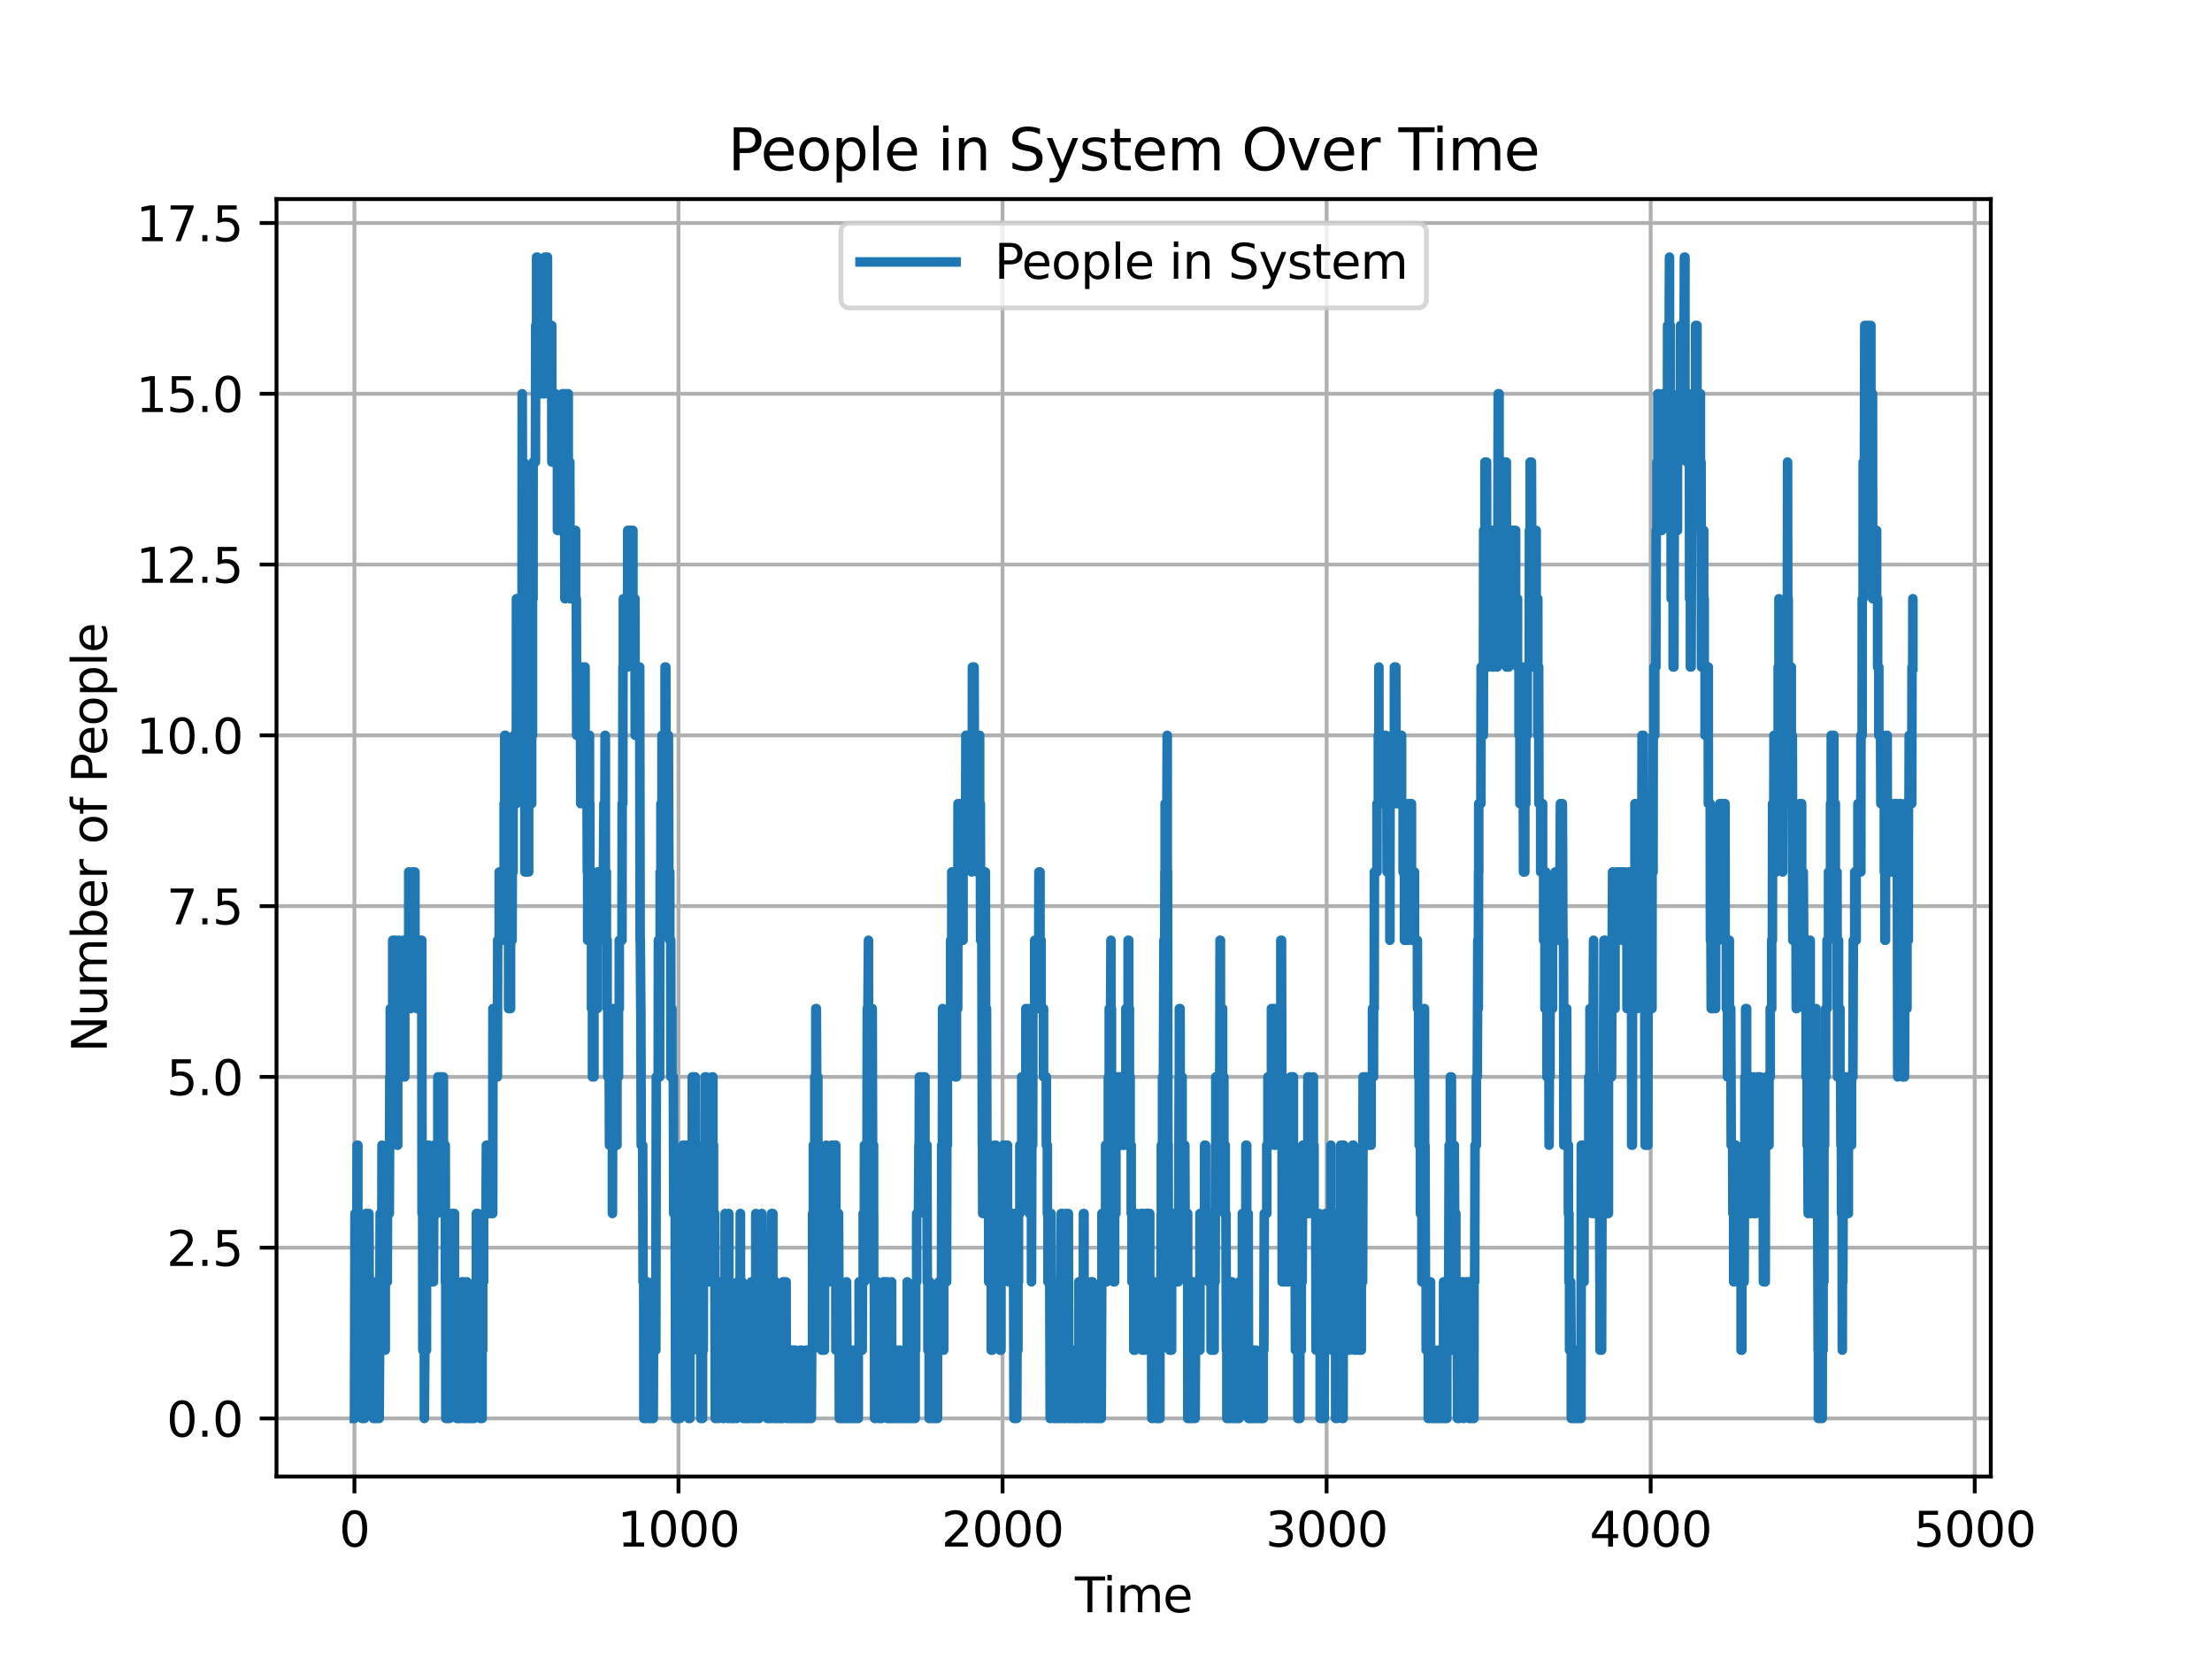 <?xml version="1.0" encoding="utf-8" standalone="no"?>
<!DOCTYPE svg PUBLIC "-//W3C//DTD SVG 1.1//EN"
  "http://www.w3.org/Graphics/SVG/1.1/DTD/svg11.dtd">
<svg xmlns:xlink="http://www.w3.org/1999/xlink" width="460.8pt" height="345.6pt" viewBox="0 0 460.8 345.6" xmlns="http://www.w3.org/2000/svg" version="1.1">
 <defs>
  <style type="text/css">*{stroke-linejoin: round; stroke-linecap: butt}</style>
 </defs>
 <g id="figure_1">
  <g id="patch_1">
   <path d="M 0 345.6 
L 460.8 345.6 
L 460.8 0 
L 0 0 
z
" style="fill: #ffffff"/>
  </g>
  <g id="axes_1">
   <g id="patch_2">
    <path d="M 57.6 307.584 
L 414.72 307.584 
L 414.72 41.472 
L 57.6 41.472 
z
" style="fill: #ffffff"/>
   </g>
   <g id="matplotlib.axis_1">
    <g id="xtick_1">
     <g id="line2d_1">
      <path d="M 73.833 307.584 
L 73.833 41.472 
" clip-path="url(#p0896ce4b31)" style="fill: none; stroke: #b0b0b0; stroke-width: 0.8; stroke-linecap: square"/>
     </g>
     <g id="line2d_2">
      <defs>
       <path id="mf5d35c8abf" d="M 0 0 
L 0 3.5 
" style="stroke: #000000; stroke-width: 0.8"/>
      </defs>
      <g>
       <use xlink:href="#mf5d35c8abf" x="73.833" y="307.584" style="stroke: #000000; stroke-width: 0.8"/>
      </g>
     </g>
     <g id="text_1">
      <!-- 0 -->
      <g transform="translate(70.651 322.182) scale(0.1 -0.1)">
       <defs>
        <path id="DejaVuSans-30" d="M 2034 4250 
Q 1547 4250 1301 3770 
Q 1056 3291 1056 2328 
Q 1056 1369 1301 889 
Q 1547 409 2034 409 
Q 2525 409 2770 889 
Q 3016 1369 3016 2328 
Q 3016 3291 2770 3770 
Q 2525 4250 2034 4250 
z
M 2034 4750 
Q 2819 4750 3233 4129 
Q 3647 3509 3647 2328 
Q 3647 1150 3233 529 
Q 2819 -91 2034 -91 
Q 1250 -91 836 529 
Q 422 1150 422 2328 
Q 422 3509 836 4129 
Q 1250 4750 2034 4750 
z
" transform="scale(0.016)"/>
       </defs>
       <use xlink:href="#DejaVuSans-30"/>
      </g>
     </g>
    </g>
    <g id="xtick_2">
     <g id="line2d_3">
      <path d="M 141.341 307.584 
L 141.341 41.472 
" clip-path="url(#p0896ce4b31)" style="fill: none; stroke: #b0b0b0; stroke-width: 0.8; stroke-linecap: square"/>
     </g>
     <g id="line2d_4">
      <g>
       <use xlink:href="#mf5d35c8abf" x="141.341" y="307.584" style="stroke: #000000; stroke-width: 0.8"/>
      </g>
     </g>
     <g id="text_2">
      <!-- 1000 -->
      <g transform="translate(128.616 322.182) scale(0.1 -0.1)">
       <defs>
        <path id="DejaVuSans-31" d="M 794 531 
L 1825 531 
L 1825 4091 
L 703 3866 
L 703 4441 
L 1819 4666 
L 2450 4666 
L 2450 531 
L 3481 531 
L 3481 0 
L 794 0 
L 794 531 
z
" transform="scale(0.016)"/>
       </defs>
       <use xlink:href="#DejaVuSans-31"/>
       <use xlink:href="#DejaVuSans-30" x="63.623"/>
       <use xlink:href="#DejaVuSans-30" x="127.246"/>
       <use xlink:href="#DejaVuSans-30" x="190.869"/>
      </g>
     </g>
    </g>
    <g id="xtick_3">
     <g id="line2d_5">
      <path d="M 208.849 307.584 
L 208.849 41.472 
" clip-path="url(#p0896ce4b31)" style="fill: none; stroke: #b0b0b0; stroke-width: 0.8; stroke-linecap: square"/>
     </g>
     <g id="line2d_6">
      <g>
       <use xlink:href="#mf5d35c8abf" x="208.849" y="307.584" style="stroke: #000000; stroke-width: 0.8"/>
      </g>
     </g>
     <g id="text_3">
      <!-- 2000 -->
      <g transform="translate(196.124 322.182) scale(0.1 -0.1)">
       <defs>
        <path id="DejaVuSans-32" d="M 1228 531 
L 3431 531 
L 3431 0 
L 469 0 
L 469 531 
Q 828 903 1448 1529 
Q 2069 2156 2228 2338 
Q 2531 2678 2651 2914 
Q 2772 3150 2772 3378 
Q 2772 3750 2511 3984 
Q 2250 4219 1831 4219 
Q 1534 4219 1204 4116 
Q 875 4013 500 3803 
L 500 4441 
Q 881 4594 1212 4672 
Q 1544 4750 1819 4750 
Q 2544 4750 2975 4387 
Q 3406 4025 3406 3419 
Q 3406 3131 3298 2873 
Q 3191 2616 2906 2266 
Q 2828 2175 2409 1742 
Q 1991 1309 1228 531 
z
" transform="scale(0.016)"/>
       </defs>
       <use xlink:href="#DejaVuSans-32"/>
       <use xlink:href="#DejaVuSans-30" x="63.623"/>
       <use xlink:href="#DejaVuSans-30" x="127.246"/>
       <use xlink:href="#DejaVuSans-30" x="190.869"/>
      </g>
     </g>
    </g>
    <g id="xtick_4">
     <g id="line2d_7">
      <path d="M 276.357 307.584 
L 276.357 41.472 
" clip-path="url(#p0896ce4b31)" style="fill: none; stroke: #b0b0b0; stroke-width: 0.8; stroke-linecap: square"/>
     </g>
     <g id="line2d_8">
      <g>
       <use xlink:href="#mf5d35c8abf" x="276.357" y="307.584" style="stroke: #000000; stroke-width: 0.8"/>
      </g>
     </g>
     <g id="text_4">
      <!-- 3000 -->
      <g transform="translate(263.632 322.182) scale(0.1 -0.1)">
       <defs>
        <path id="DejaVuSans-33" d="M 2597 2516 
Q 3050 2419 3304 2112 
Q 3559 1806 3559 1356 
Q 3559 666 3084 287 
Q 2609 -91 1734 -91 
Q 1441 -91 1130 -33 
Q 819 25 488 141 
L 488 750 
Q 750 597 1062 519 
Q 1375 441 1716 441 
Q 2309 441 2620 675 
Q 2931 909 2931 1356 
Q 2931 1769 2642 2001 
Q 2353 2234 1838 2234 
L 1294 2234 
L 1294 2753 
L 1863 2753 
Q 2328 2753 2575 2939 
Q 2822 3125 2822 3475 
Q 2822 3834 2567 4026 
Q 2313 4219 1838 4219 
Q 1578 4219 1281 4162 
Q 984 4106 628 3988 
L 628 4550 
Q 988 4650 1302 4700 
Q 1616 4750 1894 4750 
Q 2613 4750 3031 4423 
Q 3450 4097 3450 3541 
Q 3450 3153 3228 2886 
Q 3006 2619 2597 2516 
z
" transform="scale(0.016)"/>
       </defs>
       <use xlink:href="#DejaVuSans-33"/>
       <use xlink:href="#DejaVuSans-30" x="63.623"/>
       <use xlink:href="#DejaVuSans-30" x="127.246"/>
       <use xlink:href="#DejaVuSans-30" x="190.869"/>
      </g>
     </g>
    </g>
    <g id="xtick_5">
     <g id="line2d_9">
      <path d="M 343.865 307.584 
L 343.865 41.472 
" clip-path="url(#p0896ce4b31)" style="fill: none; stroke: #b0b0b0; stroke-width: 0.8; stroke-linecap: square"/>
     </g>
     <g id="line2d_10">
      <g>
       <use xlink:href="#mf5d35c8abf" x="343.865" y="307.584" style="stroke: #000000; stroke-width: 0.8"/>
      </g>
     </g>
     <g id="text_5">
      <!-- 4000 -->
      <g transform="translate(331.14 322.182) scale(0.1 -0.1)">
       <defs>
        <path id="DejaVuSans-34" d="M 2419 4116 
L 825 1625 
L 2419 1625 
L 2419 4116 
z
M 2253 4666 
L 3047 4666 
L 3047 1625 
L 3713 1625 
L 3713 1100 
L 3047 1100 
L 3047 0 
L 2419 0 
L 2419 1100 
L 313 1100 
L 313 1709 
L 2253 4666 
z
" transform="scale(0.016)"/>
       </defs>
       <use xlink:href="#DejaVuSans-34"/>
       <use xlink:href="#DejaVuSans-30" x="63.623"/>
       <use xlink:href="#DejaVuSans-30" x="127.246"/>
       <use xlink:href="#DejaVuSans-30" x="190.869"/>
      </g>
     </g>
    </g>
    <g id="xtick_6">
     <g id="line2d_11">
      <path d="M 411.373 307.584 
L 411.373 41.472 
" clip-path="url(#p0896ce4b31)" style="fill: none; stroke: #b0b0b0; stroke-width: 0.8; stroke-linecap: square"/>
     </g>
     <g id="line2d_12">
      <g>
       <use xlink:href="#mf5d35c8abf" x="411.373" y="307.584" style="stroke: #000000; stroke-width: 0.8"/>
      </g>
     </g>
     <g id="text_6">
      <!-- 5000 -->
      <g transform="translate(398.648 322.182) scale(0.1 -0.1)">
       <defs>
        <path id="DejaVuSans-35" d="M 691 4666 
L 3169 4666 
L 3169 4134 
L 1269 4134 
L 1269 2991 
Q 1406 3038 1543 3061 
Q 1681 3084 1819 3084 
Q 2600 3084 3056 2656 
Q 3513 2228 3513 1497 
Q 3513 744 3044 326 
Q 2575 -91 1722 -91 
Q 1428 -91 1123 -41 
Q 819 9 494 109 
L 494 744 
Q 775 591 1075 516 
Q 1375 441 1709 441 
Q 2250 441 2565 725 
Q 2881 1009 2881 1497 
Q 2881 1984 2565 2268 
Q 2250 2553 1709 2553 
Q 1456 2553 1204 2497 
Q 953 2441 691 2322 
L 691 4666 
z
" transform="scale(0.016)"/>
       </defs>
       <use xlink:href="#DejaVuSans-35"/>
       <use xlink:href="#DejaVuSans-30" x="63.623"/>
       <use xlink:href="#DejaVuSans-30" x="127.246"/>
       <use xlink:href="#DejaVuSans-30" x="190.869"/>
      </g>
     </g>
    </g>
    <g id="text_7">
     <!-- Time -->
     <g transform="translate(223.926 335.861) scale(0.1 -0.1)">
      <defs>
       <path id="DejaVuSans-54" d="M -19 4666 
L 3928 4666 
L 3928 4134 
L 2272 4134 
L 2272 0 
L 1638 0 
L 1638 4134 
L -19 4134 
L -19 4666 
z
" transform="scale(0.016)"/>
       <path id="DejaVuSans-69" d="M 603 3500 
L 1178 3500 
L 1178 0 
L 603 0 
L 603 3500 
z
M 603 4863 
L 1178 4863 
L 1178 4134 
L 603 4134 
L 603 4863 
z
" transform="scale(0.016)"/>
       <path id="DejaVuSans-6d" d="M 3328 2828 
Q 3544 3216 3844 3400 
Q 4144 3584 4550 3584 
Q 5097 3584 5394 3201 
Q 5691 2819 5691 2113 
L 5691 0 
L 5113 0 
L 5113 2094 
Q 5113 2597 4934 2840 
Q 4756 3084 4391 3084 
Q 3944 3084 3684 2787 
Q 3425 2491 3425 1978 
L 3425 0 
L 2847 0 
L 2847 2094 
Q 2847 2600 2669 2842 
Q 2491 3084 2119 3084 
Q 1678 3084 1418 2786 
Q 1159 2488 1159 1978 
L 1159 0 
L 581 0 
L 581 3500 
L 1159 3500 
L 1159 2956 
Q 1356 3278 1631 3431 
Q 1906 3584 2284 3584 
Q 2666 3584 2933 3390 
Q 3200 3197 3328 2828 
z
" transform="scale(0.016)"/>
       <path id="DejaVuSans-65" d="M 3597 1894 
L 3597 1613 
L 953 1613 
Q 991 1019 1311 708 
Q 1631 397 2203 397 
Q 2534 397 2845 478 
Q 3156 559 3463 722 
L 3463 178 
Q 3153 47 2828 -22 
Q 2503 -91 2169 -91 
Q 1331 -91 842 396 
Q 353 884 353 1716 
Q 353 2575 817 3079 
Q 1281 3584 2069 3584 
Q 2775 3584 3186 3129 
Q 3597 2675 3597 1894 
z
M 3022 2063 
Q 3016 2534 2758 2815 
Q 2500 3097 2075 3097 
Q 1594 3097 1305 2825 
Q 1016 2553 972 2059 
L 3022 2063 
z
" transform="scale(0.016)"/>
      </defs>
      <use xlink:href="#DejaVuSans-54"/>
      <use xlink:href="#DejaVuSans-69" x="57.959"/>
      <use xlink:href="#DejaVuSans-6d" x="85.742"/>
      <use xlink:href="#DejaVuSans-65" x="183.154"/>
     </g>
    </g>
   </g>
   <g id="matplotlib.axis_2">
    <g id="ytick_1">
     <g id="line2d_13">
      <path d="M 57.6 295.488 
L 414.72 295.488 
" clip-path="url(#p0896ce4b31)" style="fill: none; stroke: #b0b0b0; stroke-width: 0.8; stroke-linecap: square"/>
     </g>
     <g id="line2d_14">
      <defs>
       <path id="m7f3a59bb25" d="M 0 0 
L -3.5 0 
" style="stroke: #000000; stroke-width: 0.8"/>
      </defs>
      <g>
       <use xlink:href="#m7f3a59bb25" x="57.6" y="295.488" style="stroke: #000000; stroke-width: 0.8"/>
      </g>
     </g>
     <g id="text_8">
      <!-- 0.0 -->
      <g transform="translate(34.697 299.287) scale(0.1 -0.1)">
       <defs>
        <path id="DejaVuSans-2e" d="M 684 794 
L 1344 794 
L 1344 0 
L 684 0 
L 684 794 
z
" transform="scale(0.016)"/>
       </defs>
       <use xlink:href="#DejaVuSans-30"/>
       <use xlink:href="#DejaVuSans-2e" x="63.623"/>
       <use xlink:href="#DejaVuSans-30" x="95.41"/>
      </g>
     </g>
    </g>
    <g id="ytick_2">
     <g id="line2d_15">
      <path d="M 57.6 259.912 
L 414.72 259.912 
" clip-path="url(#p0896ce4b31)" style="fill: none; stroke: #b0b0b0; stroke-width: 0.8; stroke-linecap: square"/>
     </g>
     <g id="line2d_16">
      <g>
       <use xlink:href="#m7f3a59bb25" x="57.6" y="259.912" style="stroke: #000000; stroke-width: 0.8"/>
      </g>
     </g>
     <g id="text_9">
      <!-- 2.5 -->
      <g transform="translate(34.697 263.711) scale(0.1 -0.1)">
       <use xlink:href="#DejaVuSans-32"/>
       <use xlink:href="#DejaVuSans-2e" x="63.623"/>
       <use xlink:href="#DejaVuSans-35" x="95.41"/>
      </g>
     </g>
    </g>
    <g id="ytick_3">
     <g id="line2d_17">
      <path d="M 57.6 224.335 
L 414.72 224.335 
" clip-path="url(#p0896ce4b31)" style="fill: none; stroke: #b0b0b0; stroke-width: 0.8; stroke-linecap: square"/>
     </g>
     <g id="line2d_18">
      <g>
       <use xlink:href="#m7f3a59bb25" x="57.6" y="224.335" style="stroke: #000000; stroke-width: 0.8"/>
      </g>
     </g>
     <g id="text_10">
      <!-- 5.0 -->
      <g transform="translate(34.697 228.134) scale(0.1 -0.1)">
       <use xlink:href="#DejaVuSans-35"/>
       <use xlink:href="#DejaVuSans-2e" x="63.623"/>
       <use xlink:href="#DejaVuSans-30" x="95.41"/>
      </g>
     </g>
    </g>
    <g id="ytick_4">
     <g id="line2d_19">
      <path d="M 57.6 188.759 
L 414.72 188.759 
" clip-path="url(#p0896ce4b31)" style="fill: none; stroke: #b0b0b0; stroke-width: 0.8; stroke-linecap: square"/>
     </g>
     <g id="line2d_20">
      <g>
       <use xlink:href="#m7f3a59bb25" x="57.6" y="188.759" style="stroke: #000000; stroke-width: 0.8"/>
      </g>
     </g>
     <g id="text_11">
      <!-- 7.5 -->
      <g transform="translate(34.697 192.558) scale(0.1 -0.1)">
       <defs>
        <path id="DejaVuSans-37" d="M 525 4666 
L 3525 4666 
L 3525 4397 
L 1831 0 
L 1172 0 
L 2766 4134 
L 525 4134 
L 525 4666 
z
" transform="scale(0.016)"/>
       </defs>
       <use xlink:href="#DejaVuSans-37"/>
       <use xlink:href="#DejaVuSans-2e" x="63.623"/>
       <use xlink:href="#DejaVuSans-35" x="95.41"/>
      </g>
     </g>
    </g>
    <g id="ytick_5">
     <g id="line2d_21">
      <path d="M 57.6 153.182 
L 414.72 153.182 
" clip-path="url(#p0896ce4b31)" style="fill: none; stroke: #b0b0b0; stroke-width: 0.8; stroke-linecap: square"/>
     </g>
     <g id="line2d_22">
      <g>
       <use xlink:href="#m7f3a59bb25" x="57.6" y="153.182" style="stroke: #000000; stroke-width: 0.8"/>
      </g>
     </g>
     <g id="text_12">
      <!-- 10.0 -->
      <g transform="translate(28.334 156.981) scale(0.1 -0.1)">
       <use xlink:href="#DejaVuSans-31"/>
       <use xlink:href="#DejaVuSans-30" x="63.623"/>
       <use xlink:href="#DejaVuSans-2e" x="127.246"/>
       <use xlink:href="#DejaVuSans-30" x="159.033"/>
      </g>
     </g>
    </g>
    <g id="ytick_6">
     <g id="line2d_23">
      <path d="M 57.6 117.606 
L 414.72 117.606 
" clip-path="url(#p0896ce4b31)" style="fill: none; stroke: #b0b0b0; stroke-width: 0.8; stroke-linecap: square"/>
     </g>
     <g id="line2d_24">
      <g>
       <use xlink:href="#m7f3a59bb25" x="57.6" y="117.606" style="stroke: #000000; stroke-width: 0.8"/>
      </g>
     </g>
     <g id="text_13">
      <!-- 12.5 -->
      <g transform="translate(28.334 121.405) scale(0.1 -0.1)">
       <use xlink:href="#DejaVuSans-31"/>
       <use xlink:href="#DejaVuSans-32" x="63.623"/>
       <use xlink:href="#DejaVuSans-2e" x="127.246"/>
       <use xlink:href="#DejaVuSans-35" x="159.033"/>
      </g>
     </g>
    </g>
    <g id="ytick_7">
     <g id="line2d_25">
      <path d="M 57.6 82.029 
L 414.72 82.029 
" clip-path="url(#p0896ce4b31)" style="fill: none; stroke: #b0b0b0; stroke-width: 0.8; stroke-linecap: square"/>
     </g>
     <g id="line2d_26">
      <g>
       <use xlink:href="#m7f3a59bb25" x="57.6" y="82.029" style="stroke: #000000; stroke-width: 0.8"/>
      </g>
     </g>
     <g id="text_14">
      <!-- 15.0 -->
      <g transform="translate(28.334 85.828) scale(0.1 -0.1)">
       <use xlink:href="#DejaVuSans-31"/>
       <use xlink:href="#DejaVuSans-35" x="63.623"/>
       <use xlink:href="#DejaVuSans-2e" x="127.246"/>
       <use xlink:href="#DejaVuSans-30" x="159.033"/>
      </g>
     </g>
    </g>
    <g id="ytick_8">
     <g id="line2d_27">
      <path d="M 57.6 46.453 
L 414.72 46.453 
" clip-path="url(#p0896ce4b31)" style="fill: none; stroke: #b0b0b0; stroke-width: 0.8; stroke-linecap: square"/>
     </g>
     <g id="line2d_28">
      <g>
       <use xlink:href="#m7f3a59bb25" x="57.6" y="46.453" style="stroke: #000000; stroke-width: 0.8"/>
      </g>
     </g>
     <g id="text_15">
      <!-- 17.5 -->
      <g transform="translate(28.334 50.252) scale(0.1 -0.1)">
       <use xlink:href="#DejaVuSans-31"/>
       <use xlink:href="#DejaVuSans-37" x="63.623"/>
       <use xlink:href="#DejaVuSans-2e" x="127.246"/>
       <use xlink:href="#DejaVuSans-35" x="159.033"/>
      </g>
     </g>
    </g>
    <g id="text_16">
     <!-- Number of People -->
     <g transform="translate(22.255 219.221) rotate(-90) scale(0.1 -0.1)">
      <defs>
       <path id="DejaVuSans-4e" d="M 628 4666 
L 1478 4666 
L 3547 763 
L 3547 4666 
L 4159 4666 
L 4159 0 
L 3309 0 
L 1241 3903 
L 1241 0 
L 628 0 
L 628 4666 
z
" transform="scale(0.016)"/>
       <path id="DejaVuSans-75" d="M 544 1381 
L 544 3500 
L 1119 3500 
L 1119 1403 
Q 1119 906 1312 657 
Q 1506 409 1894 409 
Q 2359 409 2629 706 
Q 2900 1003 2900 1516 
L 2900 3500 
L 3475 3500 
L 3475 0 
L 2900 0 
L 2900 538 
Q 2691 219 2414 64 
Q 2138 -91 1772 -91 
Q 1169 -91 856 284 
Q 544 659 544 1381 
z
M 1991 3584 
L 1991 3584 
z
" transform="scale(0.016)"/>
       <path id="DejaVuSans-62" d="M 3116 1747 
Q 3116 2381 2855 2742 
Q 2594 3103 2138 3103 
Q 1681 3103 1420 2742 
Q 1159 2381 1159 1747 
Q 1159 1113 1420 752 
Q 1681 391 2138 391 
Q 2594 391 2855 752 
Q 3116 1113 3116 1747 
z
M 1159 2969 
Q 1341 3281 1617 3432 
Q 1894 3584 2278 3584 
Q 2916 3584 3314 3078 
Q 3713 2572 3713 1747 
Q 3713 922 3314 415 
Q 2916 -91 2278 -91 
Q 1894 -91 1617 61 
Q 1341 213 1159 525 
L 1159 0 
L 581 0 
L 581 4863 
L 1159 4863 
L 1159 2969 
z
" transform="scale(0.016)"/>
       <path id="DejaVuSans-72" d="M 2631 2963 
Q 2534 3019 2420 3045 
Q 2306 3072 2169 3072 
Q 1681 3072 1420 2755 
Q 1159 2438 1159 1844 
L 1159 0 
L 581 0 
L 581 3500 
L 1159 3500 
L 1159 2956 
Q 1341 3275 1631 3429 
Q 1922 3584 2338 3584 
Q 2397 3584 2469 3576 
Q 2541 3569 2628 3553 
L 2631 2963 
z
" transform="scale(0.016)"/>
       <path id="DejaVuSans-20" transform="scale(0.016)"/>
       <path id="DejaVuSans-6f" d="M 1959 3097 
Q 1497 3097 1228 2736 
Q 959 2375 959 1747 
Q 959 1119 1226 758 
Q 1494 397 1959 397 
Q 2419 397 2687 759 
Q 2956 1122 2956 1747 
Q 2956 2369 2687 2733 
Q 2419 3097 1959 3097 
z
M 1959 3584 
Q 2709 3584 3137 3096 
Q 3566 2609 3566 1747 
Q 3566 888 3137 398 
Q 2709 -91 1959 -91 
Q 1206 -91 779 398 
Q 353 888 353 1747 
Q 353 2609 779 3096 
Q 1206 3584 1959 3584 
z
" transform="scale(0.016)"/>
       <path id="DejaVuSans-66" d="M 2375 4863 
L 2375 4384 
L 1825 4384 
Q 1516 4384 1395 4259 
Q 1275 4134 1275 3809 
L 1275 3500 
L 2222 3500 
L 2222 3053 
L 1275 3053 
L 1275 0 
L 697 0 
L 697 3053 
L 147 3053 
L 147 3500 
L 697 3500 
L 697 3744 
Q 697 4328 969 4595 
Q 1241 4863 1831 4863 
L 2375 4863 
z
" transform="scale(0.016)"/>
       <path id="DejaVuSans-50" d="M 1259 4147 
L 1259 2394 
L 2053 2394 
Q 2494 2394 2734 2622 
Q 2975 2850 2975 3272 
Q 2975 3691 2734 3919 
Q 2494 4147 2053 4147 
L 1259 4147 
z
M 628 4666 
L 2053 4666 
Q 2838 4666 3239 4311 
Q 3641 3956 3641 3272 
Q 3641 2581 3239 2228 
Q 2838 1875 2053 1875 
L 1259 1875 
L 1259 0 
L 628 0 
L 628 4666 
z
" transform="scale(0.016)"/>
       <path id="DejaVuSans-70" d="M 1159 525 
L 1159 -1331 
L 581 -1331 
L 581 3500 
L 1159 3500 
L 1159 2969 
Q 1341 3281 1617 3432 
Q 1894 3584 2278 3584 
Q 2916 3584 3314 3078 
Q 3713 2572 3713 1747 
Q 3713 922 3314 415 
Q 2916 -91 2278 -91 
Q 1894 -91 1617 61 
Q 1341 213 1159 525 
z
M 3116 1747 
Q 3116 2381 2855 2742 
Q 2594 3103 2138 3103 
Q 1681 3103 1420 2742 
Q 1159 2381 1159 1747 
Q 1159 1113 1420 752 
Q 1681 391 2138 391 
Q 2594 391 2855 752 
Q 3116 1113 3116 1747 
z
" transform="scale(0.016)"/>
       <path id="DejaVuSans-6c" d="M 603 4863 
L 1178 4863 
L 1178 0 
L 603 0 
L 603 4863 
z
" transform="scale(0.016)"/>
      </defs>
      <use xlink:href="#DejaVuSans-4e"/>
      <use xlink:href="#DejaVuSans-75" x="74.805"/>
      <use xlink:href="#DejaVuSans-6d" x="138.184"/>
      <use xlink:href="#DejaVuSans-62" x="235.596"/>
      <use xlink:href="#DejaVuSans-65" x="299.072"/>
      <use xlink:href="#DejaVuSans-72" x="360.596"/>
      <use xlink:href="#DejaVuSans-20" x="401.709"/>
      <use xlink:href="#DejaVuSans-6f" x="433.496"/>
      <use xlink:href="#DejaVuSans-66" x="494.678"/>
      <use xlink:href="#DejaVuSans-20" x="529.883"/>
      <use xlink:href="#DejaVuSans-50" x="561.67"/>
      <use xlink:href="#DejaVuSans-65" x="618.348"/>
      <use xlink:href="#DejaVuSans-6f" x="679.871"/>
      <use xlink:href="#DejaVuSans-70" x="741.053"/>
      <use xlink:href="#DejaVuSans-6c" x="804.529"/>
      <use xlink:href="#DejaVuSans-65" x="832.312"/>
     </g>
    </g>
   </g>
   <g id="line2d_29">
    <path d="M 73.833 295.488 
L 73.846 295.488 
L 73.951 252.796 
L 73.965 252.796 
L 73.965 267.027 
L 74.334 267.027 
L 74.391 238.566 
L 74.549 238.566 
L 74.549 252.796 
L 74.793 252.796 
L 74.809 281.257 
L 75.15 281.257 
L 75.15 267.027 
L 75.366 267.027 
L 75.417 295.488 
L 75.567 295.488 
L 75.567 281.257 
L 75.698 281.257 
L 75.698 295.488 
L 75.737 281.257 
L 75.822 281.257 
L 75.822 295.488 
L 75.928 295.488 
L 75.949 295.488 
L 75.949 281.257 
L 76.058 281.257 
L 76.18 281.257 
L 76.218 252.796 
L 76.328 252.796 
L 76.328 267.027 
L 76.472 267.027 
L 76.472 252.796 
L 76.499 267.027 
L 76.716 267.027 
L 76.716 281.257 
L 76.811 267.027 
L 76.854 267.027 
L 76.854 252.796 
L 76.958 281.257 
L 77.33 281.257 
L 77.33 267.027 
L 77.734 267.027 
L 77.785 295.488 
L 78.223 295.488 
L 78.223 281.257 
L 78.412 281.257 
L 78.412 295.488 
L 78.448 281.257 
L 78.535 281.257 
L 78.535 295.488 
L 78.843 295.488 
L 78.843 281.257 
L 78.988 281.257 
L 78.988 295.488 
L 79.079 281.257 
L 79.102 281.257 
L 79.195 252.796 
L 79.405 252.796 
L 79.405 267.027 
L 79.412 252.796 
L 79.552 252.796 
L 79.582 238.566 
L 79.582 252.796 
L 79.765 252.796 
L 79.765 267.027 
L 79.974 267.027 
L 79.974 281.257 
L 80.257 281.257 
L 80.257 267.027 
L 80.413 267.027 
L 80.413 252.796 
L 80.678 252.796 
L 80.678 267.027 
L 80.708 252.796 
L 81.097 252.796 
L 81.203 224.335 
L 81.309 224.335 
L 81.309 210.104 
L 81.343 238.566 
L 81.421 238.566 
L 81.421 224.335 
L 81.652 224.335 
L 81.652 210.104 
L 81.814 210.104 
L 81.814 195.874 
L 82.065 195.874 
L 82.132 210.104 
L 82.14 195.874 
L 82.398 195.874 
L 82.426 224.335 
L 82.734 224.335 
L 82.734 238.566 
L 82.851 238.566 
L 82.851 224.335 
L 82.992 224.335 
L 83.073 195.874 
L 83.136 195.874 
L 83.136 210.104 
L 83.954 210.104 
L 83.954 224.335 
L 84.057 195.874 
L 84.088 195.874 
L 84.088 210.104 
L 84.209 210.104 
L 84.209 224.335 
L 84.323 224.335 
L 84.323 210.104 
L 84.49 210.104 
L 84.49 195.874 
L 85.144 195.874 
L 85.144 181.643 
L 85.298 181.643 
L 85.298 195.874 
L 85.538 195.874 
L 85.547 210.104 
L 85.547 195.874 
L 85.724 195.874 
L 85.724 181.643 
L 86.222 181.643 
L 86.312 195.874 
L 86.312 181.643 
L 86.436 181.643 
L 86.436 195.874 
L 86.837 195.874 
L 86.837 210.104 
L 86.968 210.104 
L 86.968 195.874 
L 87.231 195.874 
L 87.257 210.104 
L 87.257 195.874 
L 87.362 195.874 
L 87.362 210.104 
L 87.607 210.104 
L 87.607 195.874 
L 87.863 195.874 
L 87.923 252.796 
L 88.051 252.796 
L 88.084 281.257 
L 88.397 281.257 
L 88.397 295.488 
L 88.503 281.257 
L 88.841 281.257 
L 88.85 252.796 
L 88.986 252.796 
L 88.986 267.027 
L 89.173 267.027 
L 89.19 238.566 
L 89.304 238.566 
L 89.342 252.796 
L 89.354 252.796 
L 89.444 252.796 
L 89.444 267.027 
L 89.689 267.027 
L 89.689 252.796 
L 90.298 252.796 
L 90.298 267.027 
L 90.4 238.566 
L 90.563 238.566 
L 90.563 252.796 
L 90.678 252.796 
L 90.678 238.566 
L 90.899 238.566 
L 90.899 252.796 
L 91.062 252.796 
L 91.062 238.566 
L 91.21 238.566 
L 91.21 224.335 
L 91.412 224.335 
L 91.487 238.566 
L 91.487 224.335 
L 91.647 224.335 
L 91.684 238.566 
L 91.703 238.566 
L 92.063 238.566 
L 92.063 224.335 
L 92.365 224.335 
L 92.365 238.566 
L 92.751 238.566 
L 92.789 267.027 
L 92.87 267.027 
L 92.88 295.488 
L 93.168 295.488 
L 93.168 281.257 
L 93.302 281.257 
L 93.302 295.488 
L 93.668 295.488 
L 93.761 267.027 
L 93.876 267.027 
L 93.876 252.796 
L 93.95 267.027 
L 94.158 267.027 
L 94.158 252.796 
L 94.676 252.796 
L 94.676 267.027 
L 95.072 267.027 
L 95.177 295.488 
L 95.606 295.488 
L 95.606 281.257 
L 95.702 295.488 
L 95.74 295.488 
L 95.74 281.257 
L 95.996 281.257 
L 95.996 295.488 
L 96.018 281.257 
L 96.206 281.257 
L 96.206 267.027 
L 96.306 267.027 
L 96.534 267.027 
L 96.534 281.257 
L 96.671 281.257 
L 96.671 295.488 
L 96.876 295.488 
L 96.876 281.257 
L 97.154 281.257 
L 97.154 295.488 
L 97.275 295.488 
L 97.288 267.027 
L 97.334 295.488 
L 98.749 295.488 
L 98.749 281.257 
L 99.119 281.257 
L 99.119 267.027 
L 99.239 267.027 
L 99.239 252.796 
L 99.408 252.796 
L 99.408 267.027 
L 99.462 252.796 
L 99.548 252.796 
L 99.609 281.257 
L 100.068 281.257 
L 100.068 295.488 
L 100.434 295.488 
L 100.434 281.257 
L 100.557 281.257 
L 100.557 267.027 
L 100.622 267.027 
L 100.745 267.027 
L 100.745 252.796 
L 101.245 252.796 
L 101.321 238.566 
L 101.321 252.796 
L 101.689 252.796 
L 101.777 238.566 
L 101.777 252.796 
L 101.971 252.796 
L 101.971 238.566 
L 102.402 238.566 
L 102.402 252.796 
L 102.642 252.796 
L 102.689 210.104 
L 103.465 210.104 
L 103.465 224.335 
L 103.615 224.335 
L 103.68 195.874 
L 103.997 195.874 
L 103.997 181.643 
L 104.848 181.643 
L 104.939 195.874 
L 104.939 181.643 
L 105.023 181.643 
L 105.023 167.413 
L 105.147 167.413 
L 105.147 153.182 
L 105.306 153.182 
L 105.409 181.643 
L 105.554 181.643 
L 105.554 195.874 
L 105.944 195.874 
L 105.944 210.104 
L 106.087 210.104 
L 106.177 195.874 
L 106.177 210.104 
L 106.357 210.104 
L 106.357 195.874 
L 106.676 195.874 
L 106.753 167.413 
L 106.852 167.413 
L 106.881 181.643 
L 106.881 167.413 
L 107.016 167.413 
L 107.077 153.182 
L 107.077 167.413 
L 107.562 167.413 
L 107.588 124.721 
L 107.625 138.952 
L 107.693 138.952 
L 107.708 124.721 
L 107.708 138.952 
L 108.102 138.952 
L 108.102 153.182 
L 108.184 138.952 
L 108.259 138.952 
L 108.259 124.721 
L 108.754 124.721 
L 108.79 82.029 
L 108.847 110.49 
L 108.958 110.49 
L 108.958 96.26 
L 109.095 96.26 
L 109.189 138.952 
L 109.233 138.952 
L 109.271 167.413 
L 109.346 167.413 
L 109.346 181.643 
L 109.536 181.643 
L 109.619 167.413 
L 109.619 181.643 
L 110.127 181.643 
L 110.127 167.413 
L 110.297 167.413 
L 110.297 153.182 
L 110.503 153.182 
L 110.503 167.413 
L 110.757 167.413 
L 110.757 153.182 
L 110.928 153.182 
L 110.929 124.721 
L 111.041 124.721 
L 111.06 96.26 
L 111.539 96.26 
L 111.601 67.799 
L 111.786 67.799 
L 111.786 53.568 
L 111.966 53.568 
L 112.076 82.029 
L 112.153 82.029 
L 112.153 67.799 
L 112.52 67.799 
L 112.547 82.029 
L 112.617 67.799 
L 113.074 67.799 
L 113.074 82.029 
L 113.202 82.029 
L 113.216 67.799 
L 113.216 82.029 
L 113.454 82.029 
L 113.493 53.568 
L 113.547 67.799 
L 113.568 67.799 
L 113.644 53.568 
L 113.644 67.799 
L 113.836 67.799 
L 113.836 53.568 
L 114.049 53.568 
L 114.049 67.799 
L 114.171 67.799 
L 114.218 82.029 
L 114.218 67.799 
L 114.411 67.799 
L 114.411 82.029 
L 114.699 82.029 
L 114.699 67.799 
L 114.934 67.799 
L 114.966 96.26 
L 115.477 96.26 
L 115.477 82.029 
L 115.718 82.029 
L 115.718 96.26 
L 116.122 96.26 
L 116.122 110.49 
L 116.796 110.49 
L 116.796 96.26 
L 117.129 96.26 
L 117.129 82.029 
L 117.42 82.029 
L 117.42 96.26 
L 117.608 96.26 
L 117.681 124.721 
L 117.787 124.721 
L 117.886 82.029 
L 117.967 82.029 
L 117.967 96.26 
L 118.094 96.26 
L 118.094 82.029 
L 118.374 82.029 
L 118.374 96.26 
L 118.702 96.26 
L 118.771 124.721 
L 118.8 110.49 
L 118.999 110.49 
L 118.999 124.721 
L 119.815 124.721 
L 119.905 110.49 
L 119.905 124.721 
L 120.057 124.721 
L 120.137 153.182 
L 120.379 153.182 
L 120.379 138.952 
L 120.903 138.952 
L 120.981 167.413 
L 121.073 167.413 
L 121.073 153.182 
L 121.306 153.182 
L 121.306 138.952 
L 121.331 167.413 
L 121.592 167.413 
L 121.592 153.182 
L 121.74 153.182 
L 121.74 138.952 
L 121.879 138.952 
L 121.893 167.413 
L 122.131 167.413 
L 122.131 153.182 
L 122.248 153.182 
L 122.351 181.643 
L 122.425 181.643 
L 122.425 195.874 
L 122.573 195.874 
L 122.573 181.643 
L 122.758 181.643 
L 122.799 153.182 
L 122.81 167.413 
L 122.882 167.413 
L 122.882 181.643 
L 123.115 181.643 
L 123.115 195.874 
L 123.227 195.874 
L 123.227 210.104 
L 123.422 210.104 
L 123.422 224.335 
L 123.492 210.104 
L 123.533 210.104 
L 123.533 224.335 
L 123.729 224.335 
L 123.729 210.104 
L 123.977 210.104 
L 124.078 195.874 
L 124.078 210.104 
L 124.439 210.104 
L 124.459 181.643 
L 124.978 181.643 
L 124.991 195.874 
L 124.991 181.643 
L 125.147 181.643 
L 125.147 195.874 
L 125.309 195.874 
L 125.309 181.643 
L 125.706 181.643 
L 125.813 167.413 
L 125.813 181.643 
L 125.972 181.643 
L 126.057 153.182 
L 126.104 153.182 
L 126.112 181.643 
L 126.32 181.643 
L 126.32 195.874 
L 126.479 195.874 
L 126.479 210.104 
L 126.618 210.104 
L 126.618 224.335 
L 126.917 224.335 
L 126.968 238.566 
L 126.979 210.104 
L 127.247 210.104 
L 127.247 224.335 
L 127.375 224.335 
L 127.375 238.566 
L 127.579 238.566 
L 127.579 252.796 
L 127.643 224.335 
L 127.87 224.335 
L 127.87 210.104 
L 128.122 210.104 
L 128.122 224.335 
L 128.49 224.335 
L 128.522 238.566 
L 128.522 224.335 
L 128.844 224.335 
L 128.844 210.104 
L 129.012 210.104 
L 129.012 195.874 
L 129.572 195.874 
L 129.607 167.413 
L 129.737 167.413 
L 129.775 138.952 
L 129.857 138.952 
L 129.857 124.721 
L 130.026 124.721 
L 130.026 138.952 
L 130.726 138.952 
L 130.765 110.49 
L 131.056 110.49 
L 131.1 124.721 
L 131.1 110.49 
L 131.266 110.49 
L 131.266 124.721 
L 131.395 124.721 
L 131.456 110.49 
L 131.456 124.721 
L 131.683 124.721 
L 131.683 110.49 
L 131.848 110.49 
L 131.851 124.721 
L 131.91 124.721 
L 131.959 124.721 
L 132.064 138.952 
L 132.064 124.721 
L 132.269 124.721 
L 132.329 153.182 
L 132.39 153.182 
L 132.39 138.952 
L 132.659 138.952 
L 132.659 153.182 
L 132.825 153.182 
L 132.825 138.952 
L 133.258 138.952 
L 133.349 195.874 
L 133.386 195.874 
L 133.486 210.104 
L 133.495 210.104 
L 133.5 210.104 
L 133.576 238.566 
L 133.879 238.566 
L 133.965 267.027 
L 134.105 267.027 
L 134.129 295.488 
L 134.412 295.488 
L 134.412 281.257 
L 134.518 295.488 
L 134.733 295.488 
L 134.733 281.257 
L 134.881 281.257 
L 134.881 267.027 
L 134.979 281.257 
L 135.282 281.257 
L 135.282 295.488 
L 136.087 295.488 
L 136.189 267.027 
L 136.192 281.257 
L 136.615 281.257 
L 136.721 224.335 
L 137.122 224.335 
L 137.154 195.874 
L 137.215 224.335 
L 137.41 224.335 
L 137.454 195.874 
L 137.53 195.874 
L 137.53 181.643 
L 137.686 181.643 
L 137.686 167.413 
L 137.907 167.413 
L 137.907 153.182 
L 138.185 153.182 
L 138.285 167.413 
L 138.285 153.182 
L 138.55 153.182 
L 138.55 138.952 
L 138.702 138.952 
L 138.77 167.413 
L 138.947 167.413 
L 138.947 153.182 
L 139.235 153.182 
L 139.339 181.643 
L 139.527 181.643 
L 139.527 195.874 
L 139.73 195.874 
L 139.759 224.335 
L 139.851 224.335 
L 139.851 210.104 
L 139.975 210.104 
L 139.975 224.335 
L 140.269 224.335 
L 140.354 252.796 
L 140.654 252.796 
L 140.753 295.488 
L 140.842 295.488 
L 140.842 281.257 
L 140.917 295.488 
L 141.647 295.488 
L 141.647 281.257 
L 141.907 281.257 
L 141.907 267.027 
L 142.156 267.027 
L 142.156 252.796 
L 142.283 252.796 
L 142.283 238.566 
L 142.566 238.566 
L 142.566 252.796 
L 142.872 252.796 
L 142.917 238.566 
L 142.983 238.566 
L 143.044 238.566 
L 143.044 252.796 
L 143.319 252.796 
L 143.395 281.257 
L 143.476 281.257 
L 143.476 295.488 
L 143.567 295.488 
L 143.718 295.488 
L 143.718 281.257 
L 143.998 281.257 
L 144.085 252.796 
L 144.19 252.796 
L 144.221 224.335 
L 144.387 224.335 
L 144.402 238.566 
L 144.467 238.566 
L 144.799 238.566 
L 144.817 224.335 
L 144.817 238.566 
L 144.99 238.566 
L 145.03 252.796 
L 145.03 238.566 
L 145.209 238.566 
L 145.243 267.027 
L 145.322 267.027 
L 145.322 281.257 
L 145.424 252.796 
L 145.58 252.796 
L 145.69 281.257 
L 145.985 281.257 
L 145.985 295.488 
L 146.216 295.488 
L 146.216 281.257 
L 146.278 295.488 
L 146.353 295.488 
L 146.353 281.257 
L 146.507 281.257 
L 146.56 252.796 
L 146.823 252.796 
L 146.884 224.335 
L 147.119 224.335 
L 147.141 252.796 
L 147.24 252.796 
L 147.24 267.027 
L 147.336 238.566 
L 147.56 238.566 
L 147.56 252.796 
L 147.689 252.796 
L 147.689 267.027 
L 147.776 252.796 
L 148.016 252.796 
L 148.016 238.566 
L 148.325 238.566 
L 148.325 224.335 
L 148.506 224.335 
L 148.506 238.566 
L 148.64 238.566 
L 148.64 252.796 
L 148.898 252.796 
L 149.004 295.488 
L 149.369 295.488 
L 149.369 281.257 
L 149.39 295.488 
L 149.658 295.488 
L 149.689 267.027 
L 149.696 281.257 
L 149.801 281.257 
L 149.801 267.027 
L 150.464 267.027 
L 150.464 281.257 
L 150.607 281.257 
L 150.607 295.488 
L 150.767 295.488 
L 150.829 267.027 
L 151.049 267.027 
L 151.049 252.796 
L 151.051 267.027 
L 151.395 267.027 
L 151.395 281.257 
L 151.403 267.027 
L 151.529 267.027 
L 151.633 295.488 
L 151.667 295.488 
L 151.775 252.796 
L 151.826 252.796 
L 151.826 267.027 
L 152.122 267.027 
L 152.233 295.488 
L 152.323 295.488 
L 152.323 281.257 
L 152.369 295.488 
L 152.547 295.488 
L 152.547 281.257 
L 152.573 295.488 
L 152.671 295.488 
L 152.671 281.257 
L 152.757 295.488 
L 152.801 295.488 
L 152.801 281.257 
L 153.229 281.257 
L 153.229 295.488 
L 153.47 295.488 
L 153.47 281.257 
L 153.686 281.257 
L 153.686 267.027 
L 153.804 267.027 
L 153.804 281.257 
L 153.956 281.257 
L 153.956 267.027 
L 153.967 281.257 
L 154.14 281.257 
L 154.218 252.796 
L 154.254 252.796 
L 154.254 267.027 
L 154.351 267.027 
L 154.622 267.027 
L 154.622 281.257 
L 154.863 281.257 
L 154.863 295.488 
L 155.256 295.488 
L 155.256 281.257 
L 155.364 295.488 
L 155.865 295.488 
L 155.865 281.257 
L 156.003 281.257 
L 156.003 295.488 
L 156.2 295.488 
L 156.2 281.257 
L 156.52 281.257 
L 156.52 267.027 
L 156.839 267.027 
L 156.902 295.488 
L 157.181 295.488 
L 157.181 281.257 
L 157.434 281.257 
L 157.446 252.796 
L 157.532 267.027 
L 157.674 267.027 
L 157.777 295.488 
L 158.141 295.488 
L 158.141 281.257 
L 158.548 281.257 
L 158.548 267.027 
L 158.697 267.027 
L 158.697 252.796 
L 158.769 267.027 
L 158.939 267.027 
L 158.939 281.257 
L 159.27 281.257 
L 159.27 267.027 
L 159.438 267.027 
L 159.438 281.257 
L 159.548 281.257 
L 159.864 281.257 
L 159.864 295.488 
L 160.51 295.488 
L 160.51 281.257 
L 160.655 281.257 
L 160.735 252.796 
L 161.003 252.796 
L 161.003 267.027 
L 161.164 267.027 
L 161.165 295.488 
L 161.293 295.488 
L 161.293 281.257 
L 161.468 281.257 
L 161.468 295.488 
L 161.563 267.027 
L 161.586 267.027 
L 161.601 295.488 
L 161.883 295.488 
L 161.883 281.257 
L 161.951 295.488 
L 162 295.488 
L 162 281.257 
L 162.121 281.257 
L 162.121 295.488 
L 162.709 295.488 
L 162.709 281.257 
L 162.782 295.488 
L 163.062 295.488 
L 163.113 267.027 
L 163.47 267.027 
L 163.47 281.257 
L 163.763 281.257 
L 163.763 267.027 
L 163.778 281.257 
L 163.984 281.257 
L 163.984 295.488 
L 164.165 295.488 
L 164.165 281.257 
L 164.488 281.257 
L 164.488 295.488 
L 164.494 281.257 
L 164.622 281.257 
L 164.622 295.488 
L 164.783 295.488 
L 164.783 281.257 
L 164.838 295.488 
L 165.006 295.488 
L 165.006 281.257 
L 165.117 281.257 
L 165.181 281.257 
L 165.181 295.488 
L 165.262 295.488 
L 165.385 295.488 
L 165.385 281.257 
L 165.7 281.257 
L 165.7 295.488 
L 166.701 295.488 
L 166.701 281.257 
L 167 281.257 
L 167 295.488 
L 167.928 295.488 
L 167.928 281.257 
L 168.056 281.257 
L 168.056 295.488 
L 168.166 281.257 
L 168.352 281.257 
L 168.352 295.488 
L 168.638 295.488 
L 168.638 281.257 
L 168.667 295.488 
L 168.814 295.488 
L 168.814 281.257 
L 169.018 281.257 
L 169.018 295.488 
L 169.081 281.257 
L 169.262 281.257 
L 169.281 252.796 
L 169.356 252.796 
L 169.435 252.796 
L 169.435 238.566 
L 169.738 238.566 
L 169.738 224.335 
L 169.95 224.335 
L 169.95 210.104 
L 169.997 224.335 
L 170.064 224.335 
L 170.064 210.104 
L 170.128 224.335 
L 170.372 224.335 
L 170.372 238.566 
L 170.504 238.566 
L 170.549 267.027 
L 170.796 267.027 
L 170.815 238.566 
L 170.86 252.796 
L 170.944 252.796 
L 170.944 267.027 
L 171.159 267.027 
L 171.159 281.257 
L 171.382 281.257 
L 171.382 267.027 
L 171.396 281.257 
L 171.746 281.257 
L 171.776 252.796 
L 172.066 252.796 
L 172.146 238.566 
L 172.146 252.796 
L 172.252 252.796 
L 172.252 267.027 
L 172.393 267.027 
L 172.393 252.796 
L 172.437 267.027 
L 172.728 267.027 
L 172.728 252.796 
L 172.827 252.796 
L 173.234 252.796 
L 173.234 238.566 
L 173.617 238.566 
L 173.659 252.796 
L 173.67 252.796 
L 173.968 252.796 
L 173.968 238.566 
L 174.116 238.566 
L 174.134 281.257 
L 174.301 281.257 
L 174.4 252.796 
L 174.413 252.796 
L 174.427 281.257 
L 174.543 281.257 
L 174.543 267.027 
L 174.676 267.027 
L 174.676 252.796 
L 174.748 267.027 
L 174.788 267.027 
L 174.849 295.488 
L 174.99 295.488 
L 174.99 281.257 
L 175.027 295.488 
L 175.145 295.488 
L 175.145 281.257 
L 175.334 281.257 
L 175.334 295.488 
L 175.646 295.488 
L 175.646 281.257 
L 175.753 295.488 
L 176.035 295.488 
L 176.035 281.257 
L 176.349 281.257 
L 176.349 267.027 
L 176.429 281.257 
L 176.472 281.257 
L 176.472 295.488 
L 177.668 295.488 
L 177.668 281.257 
L 177.774 295.488 
L 177.842 295.488 
L 177.842 281.257 
L 177.859 295.488 
L 178.793 295.488 
L 178.793 281.257 
L 178.973 281.257 
L 178.973 267.027 
L 179.611 267.027 
L 179.611 281.257 
L 179.661 267.027 
L 179.82 267.027 
L 179.82 252.796 
L 180.04 252.796 
L 180.04 267.027 
L 180.08 238.566 
L 180.138 238.566 
L 180.435 238.566 
L 180.533 252.796 
L 180.533 238.566 
L 180.618 238.566 
L 180.674 210.104 
L 180.809 210.104 
L 180.92 195.874 
L 180.92 210.104 
L 180.968 210.104 
L 180.968 224.335 
L 181.35 224.335 
L 181.35 210.104 
L 181.386 210.104 
L 181.702 210.104 
L 181.806 252.796 
L 181.887 252.796 
L 181.977 238.566 
L 181.977 252.796 
L 181.999 252.796 
L 181.999 267.027 
L 182.146 267.027 
L 182.207 295.488 
L 182.354 295.488 
L 182.354 281.257 
L 182.799 281.257 
L 182.799 267.027 
L 182.813 281.257 
L 183.108 281.257 
L 183.108 295.488 
L 183.111 281.257 
L 183.292 281.257 
L 183.292 295.488 
L 183.663 295.488 
L 183.663 281.257 
L 184.041 281.257 
L 184.041 267.027 
L 184.35 267.027 
L 184.35 281.257 
L 184.445 267.027 
L 184.585 267.027 
L 184.585 281.257 
L 184.624 267.027 
L 184.867 267.027 
L 184.873 295.488 
L 185.174 295.488 
L 185.174 281.257 
L 185.462 281.257 
L 185.462 295.488 
L 185.671 295.488 
L 185.743 267.027 
L 185.749 281.257 
L 186.067 281.257 
L 186.067 295.488 
L 186.135 281.257 
L 186.275 281.257 
L 186.275 295.488 
L 186.347 295.488 
L 186.655 295.488 
L 186.655 281.257 
L 186.868 281.257 
L 186.868 295.488 
L 187.255 295.488 
L 187.255 281.257 
L 187.487 281.257 
L 187.487 295.488 
L 188.31 295.488 
L 188.31 281.257 
L 188.595 281.257 
L 188.595 295.488 
L 188.839 295.488 
L 188.839 281.257 
L 188.993 281.257 
L 188.993 267.027 
L 189.044 295.488 
L 189.476 295.488 
L 189.476 281.257 
L 189.574 295.488 
L 189.606 295.488 
L 189.606 281.257 
L 189.937 281.257 
L 189.937 295.488 
L 190.06 295.488 
L 190.06 281.257 
L 190.119 295.488 
L 190.274 295.488 
L 190.274 281.257 
L 190.358 295.488 
L 190.648 295.488 
L 190.648 281.257 
L 190.766 281.257 
L 190.766 267.027 
L 190.96 267.027 
L 190.96 252.796 
L 191.34 252.796 
L 191.427 238.566 
L 191.427 252.796 
L 191.457 252.796 
L 191.528 224.335 
L 191.664 224.335 
L 191.664 238.566 
L 192.139 238.566 
L 192.139 224.335 
L 192.163 224.335 
L 192.358 224.335 
L 192.358 238.566 
L 192.542 238.566 
L 192.542 224.335 
L 192.687 224.335 
L 192.687 238.566 
L 192.806 238.566 
L 192.891 252.796 
L 192.891 238.566 
L 193.105 238.566 
L 193.167 267.027 
L 193.311 267.027 
L 193.311 281.257 
L 193.564 281.257 
L 193.564 295.488 
L 193.632 281.257 
L 193.7 281.257 
L 193.7 267.027 
L 193.766 295.488 
L 193.89 295.488 
L 193.89 281.257 
L 194.317 281.257 
L 194.317 295.488 
L 195.297 295.488 
L 195.297 281.257 
L 195.579 281.257 
L 195.579 267.027 
L 195.73 267.027 
L 195.73 281.257 
L 195.891 281.257 
L 195.891 267.027 
L 196.137 267.027 
L 196.167 238.566 
L 196.328 238.566 
L 196.356 210.104 
L 196.405 238.566 
L 196.469 238.566 
L 196.537 281.257 
L 196.589 281.257 
L 196.589 267.027 
L 197.025 267.027 
L 197.025 252.796 
L 197.067 267.027 
L 197.187 267.027 
L 197.239 238.566 
L 197.361 238.566 
L 197.361 224.335 
L 197.565 224.335 
L 197.565 210.104 
L 197.876 210.104 
L 197.876 224.335 
L 197.97 210.104 
L 198.042 210.104 
L 198.042 195.874 
L 198.278 195.874 
L 198.278 181.643 
L 198.459 181.643 
L 198.459 195.874 
L 198.746 195.874 
L 198.746 210.104 
L 199.031 210.104 
L 199.031 224.335 
L 199.25 224.335 
L 199.25 210.104 
L 199.508 210.104 
L 199.58 167.413 
L 200.106 167.413 
L 200.208 195.874 
L 200.223 195.874 
L 200.223 181.643 
L 200.47 181.643 
L 200.47 195.874 
L 200.618 195.874 
L 200.618 181.643 
L 200.838 181.643 
L 200.838 167.413 
L 201.172 167.413 
L 201.216 153.182 
L 201.238 153.182 
L 201.284 153.182 
L 201.284 167.413 
L 201.532 167.413 
L 201.532 153.182 
L 202.241 153.182 
L 202.241 167.413 
L 202.409 167.413 
L 202.431 181.643 
L 202.431 167.413 
L 202.535 167.413 
L 202.581 138.952 
L 202.916 138.952 
L 203.015 167.413 
L 203.052 167.413 
L 203.052 153.182 
L 203.255 153.182 
L 203.305 167.413 
L 203.305 153.182 
L 203.474 153.182 
L 203.571 181.643 
L 203.764 181.643 
L 203.764 167.413 
L 203.98 167.413 
L 204.076 153.182 
L 204.076 167.413 
L 204.226 167.413 
L 204.283 195.874 
L 204.542 195.874 
L 204.64 238.566 
L 204.671 238.566 
L 204.722 252.796 
L 204.722 238.566 
L 204.814 238.566 
L 204.814 224.335 
L 204.932 224.335 
L 204.933 238.566 
L 204.933 224.335 
L 205.104 224.335 
L 205.104 210.104 
L 205.244 210.104 
L 205.266 181.643 
L 205.322 210.104 
L 205.506 210.104 
L 205.586 238.566 
L 205.83 238.566 
L 205.83 252.796 
L 205.965 252.796 
L 205.965 267.027 
L 206.014 252.796 
L 206.164 252.796 
L 206.164 267.027 
L 206.486 267.027 
L 206.486 281.257 
L 206.729 281.257 
L 206.774 252.796 
L 207.139 252.796 
L 207.139 238.566 
L 207.455 238.566 
L 207.455 252.796 
L 208.209 252.796 
L 208.209 267.027 
L 208.321 267.027 
L 208.321 281.257 
L 208.523 281.257 
L 208.523 267.027 
L 208.779 267.027 
L 208.779 252.796 
L 208.986 252.796 
L 208.986 238.566 
L 209.122 238.566 
L 209.183 252.796 
L 209.183 238.566 
L 209.66 238.566 
L 209.719 252.796 
L 209.719 238.566 
L 209.884 238.566 
L 209.884 252.796 
L 210.136 252.796 
L 210.136 267.027 
L 210.843 267.027 
L 210.843 252.796 
L 211.043 252.796 
L 211.043 267.027 
L 211.155 267.027 
L 211.24 295.488 
L 211.326 295.488 
L 211.422 252.796 
L 211.511 252.796 
L 211.591 281.257 
L 211.689 281.257 
L 211.689 295.488 
L 211.781 281.257 
L 211.809 281.257 
L 211.809 295.488 
L 211.901 267.027 
L 211.912 281.257 
L 212.053 281.257 
L 212.053 267.027 
L 212.171 267.027 
L 212.171 252.796 
L 212.459 252.796 
L 212.459 238.566 
L 212.849 238.566 
L 212.849 224.335 
L 213.239 224.335 
L 213.325 238.566 
L 213.325 224.335 
L 213.651 224.335 
L 213.683 238.566 
L 213.718 210.104 
L 213.843 210.104 
L 213.843 224.335 
L 213.914 210.104 
L 214.118 210.104 
L 214.118 224.335 
L 214.402 224.335 
L 214.468 252.796 
L 214.877 252.796 
L 214.877 267.027 
L 214.947 238.566 
L 215.122 238.566 
L 215.171 210.104 
L 215.548 210.104 
L 215.548 195.874 
L 215.921 195.874 
L 215.921 210.104 
L 216.356 210.104 
L 216.429 181.643 
L 216.654 181.643 
L 216.654 195.874 
L 216.879 195.874 
L 216.879 210.104 
L 217.389 210.104 
L 217.389 224.335 
L 217.966 224.335 
L 217.966 238.566 
L 218.184 238.566 
L 218.184 252.796 
L 218.315 252.796 
L 218.315 267.027 
L 218.691 267.027 
L 218.771 295.488 
L 218.8 267.027 
L 218.955 267.027 
L 218.955 252.796 
L 219.05 267.027 
L 219.165 267.027 
L 219.165 281.257 
L 219.196 281.257 
L 219.562 281.257 
L 219.562 295.488 
L 219.649 281.257 
L 219.68 281.257 
L 219.68 295.488 
L 219.971 295.488 
L 219.971 281.257 
L 220.456 281.257 
L 220.456 295.488 
L 220.568 295.488 
L 220.568 281.257 
L 220.615 295.488 
L 220.94 295.488 
L 221.049 267.027 
L 221.07 267.027 
L 221.07 252.796 
L 221.366 252.796 
L 221.456 281.257 
L 221.545 281.257 
L 221.545 295.488 
L 221.954 295.488 
L 221.954 281.257 
L 222.14 281.257 
L 222.17 252.796 
L 222.389 252.796 
L 222.485 281.257 
L 222.51 281.257 
L 222.562 252.796 
L 222.605 281.257 
L 222.628 281.257 
L 222.628 295.488 
L 223.039 295.488 
L 223.039 281.257 
L 223.352 281.257 
L 223.352 295.488 
L 223.373 281.257 
L 223.652 281.257 
L 223.652 295.488 
L 223.802 295.488 
L 223.802 281.257 
L 224.224 281.257 
L 224.224 295.488 
L 224.382 295.488 
L 224.382 281.257 
L 224.451 295.488 
L 224.727 295.488 
L 224.737 267.027 
L 224.931 267.027 
L 224.931 281.257 
L 225.093 281.257 
L 225.093 267.027 
L 225.218 267.027 
L 225.308 295.488 
L 225.482 295.488 
L 225.524 267.027 
L 225.527 281.257 
L 225.675 281.257 
L 225.705 252.796 
L 225.822 252.796 
L 225.831 281.257 
L 226.284 281.257 
L 226.284 295.488 
L 226.345 281.257 
L 226.522 281.257 
L 226.522 295.488 
L 227.155 295.488 
L 227.155 281.257 
L 227.335 281.257 
L 227.335 267.027 
L 227.582 267.027 
L 227.582 281.257 
L 227.757 281.257 
L 227.757 295.488 
L 227.957 295.488 
L 227.957 281.257 
L 227.965 295.488 
L 228.099 295.488 
L 228.099 281.257 
L 228.115 295.488 
L 228.355 295.488 
L 228.355 281.257 
L 228.601 281.257 
L 228.601 295.488 
L 229.404 295.488 
L 229.513 267.027 
L 229.556 267.027 
L 229.556 252.796 
L 230.321 252.796 
L 230.321 238.566 
L 230.445 238.566 
L 230.54 267.027 
L 230.556 252.796 
L 230.604 252.796 
L 230.604 238.566 
L 230.889 238.566 
L 230.889 224.335 
L 231.074 224.335 
L 231.074 210.104 
L 231.362 210.104 
L 231.429 195.874 
L 231.429 210.104 
L 231.54 210.104 
L 231.54 224.335 
L 231.783 224.335 
L 231.783 238.566 
L 232 238.566 
L 232.011 267.027 
L 232.193 267.027 
L 232.193 252.796 
L 232.456 252.796 
L 232.456 238.566 
L 232.81 238.566 
L 232.81 224.335 
L 233.021 224.335 
L 233.029 238.566 
L 233.029 224.335 
L 233.34 224.335 
L 233.34 238.566 
L 233.462 238.566 
L 233.462 224.335 
L 233.652 224.335 
L 233.652 238.566 
L 234.123 238.566 
L 234.123 224.335 
L 234.235 224.335 
L 234.264 238.566 
L 234.264 224.335 
L 234.539 224.335 
L 234.539 210.104 
L 234.647 224.335 
L 234.878 224.335 
L 234.878 210.104 
L 235.013 210.104 
L 235.014 195.874 
L 235.048 195.874 
L 235.14 195.874 
L 235.14 210.104 
L 235.275 210.104 
L 235.275 224.335 
L 235.429 224.335 
L 235.429 238.566 
L 235.653 238.566 
L 235.653 252.796 
L 235.813 252.796 
L 235.813 267.027 
L 236.194 267.027 
L 236.194 281.257 
L 236.2 267.027 
L 236.469 267.027 
L 236.469 281.257 
L 236.577 267.027 
L 236.791 267.027 
L 236.791 252.796 
L 236.883 267.027 
L 237.692 267.027 
L 237.692 252.796 
L 237.897 252.796 
L 237.969 281.257 
L 237.979 267.027 
L 238.215 267.027 
L 238.215 252.796 
L 238.26 267.027 
L 238.472 267.027 
L 238.472 281.257 
L 238.49 267.027 
L 238.734 267.027 
L 238.734 252.796 
L 239.077 252.796 
L 239.077 267.027 
L 239.335 267.027 
L 239.335 252.796 
L 239.51 252.796 
L 239.51 267.027 
L 239.873 267.027 
L 239.954 295.488 
L 240.131 295.488 
L 240.177 267.027 
L 240.449 267.027 
L 240.449 281.257 
L 240.844 281.257 
L 240.844 295.488 
L 240.928 281.257 
L 240.998 281.257 
L 240.998 295.488 
L 241.635 295.488 
L 241.635 281.257 
L 241.801 281.257 
L 241.886 252.796 
L 241.922 252.796 
L 241.922 238.566 
L 242.171 238.566 
L 242.171 224.335 
L 242.365 224.335 
L 242.468 195.874 
L 242.478 195.874 
L 242.478 210.104 
L 242.6 210.104 
L 242.677 181.643 
L 242.717 181.643 
L 242.717 167.413 
L 243.091 167.413 
L 243.154 153.182 
L 243.164 181.643 
L 243.227 181.643 
L 243.29 238.566 
L 243.349 238.566 
L 243.397 267.027 
L 243.432 252.796 
L 243.477 252.796 
L 243.477 267.027 
L 243.669 267.027 
L 243.669 281.257 
L 244.064 281.257 
L 244.064 267.027 
L 244.356 267.027 
L 244.356 252.796 
L 244.466 267.027 
L 245.446 267.027 
L 245.446 252.796 
L 245.56 252.796 
L 245.642 224.335 
L 245.681 224.335 
L 245.681 210.104 
L 245.709 224.335 
L 245.834 224.335 
L 245.834 210.104 
L 245.855 224.335 
L 245.949 224.335 
L 246.038 238.566 
L 246.038 224.335 
L 246.253 224.335 
L 246.253 238.566 
L 246.543 238.566 
L 246.556 252.796 
L 246.556 238.566 
L 246.817 238.566 
L 246.871 252.796 
L 246.897 252.796 
L 247.411 252.796 
L 247.438 295.488 
L 247.794 295.488 
L 247.794 281.257 
L 247.868 295.488 
L 248.041 295.488 
L 248.071 267.027 
L 248.202 267.027 
L 248.202 281.257 
L 248.358 281.257 
L 248.358 295.488 
L 248.451 267.027 
L 248.643 267.027 
L 248.643 281.257 
L 248.968 281.257 
L 248.968 295.488 
L 249.037 281.257 
L 249.323 281.257 
L 249.323 267.027 
L 249.389 281.257 
L 249.961 281.257 
L 249.973 252.796 
L 250.937 252.796 
L 250.937 238.566 
L 251.136 238.566 
L 251.136 252.796 
L 251.809 252.796 
L 251.809 267.027 
L 252.285 267.027 
L 252.285 281.257 
L 252.385 267.027 
L 252.452 267.027 
L 252.452 252.796 
L 252.464 267.027 
L 252.658 267.027 
L 252.658 281.257 
L 252.929 281.257 
L 252.929 267.027 
L 253.127 267.027 
L 253.204 238.566 
L 253.274 238.566 
L 253.274 224.335 
L 253.716 224.335 
L 253.733 238.566 
L 253.791 224.335 
L 254.108 224.335 
L 254.161 195.874 
L 254.232 195.874 
L 254.248 224.335 
L 254.277 210.104 
L 254.688 210.104 
L 254.688 224.335 
L 254.952 224.335 
L 254.952 238.566 
L 255.105 238.566 
L 255.105 252.796 
L 255.229 252.796 
L 255.239 238.566 
L 255.239 252.796 
L 255.389 252.796 
L 255.479 281.257 
L 255.583 281.257 
L 255.583 295.488 
L 256.161 295.488 
L 256.161 281.257 
L 256.439 281.257 
L 256.439 267.027 
L 256.65 267.027 
L 256.65 281.257 
L 256.793 281.257 
L 256.793 295.488 
L 256.814 281.257 
L 256.917 281.257 
L 256.917 295.488 
L 257.777 295.488 
L 257.777 281.257 
L 257.809 295.488 
L 258.129 295.488 
L 258.19 267.027 
L 258.379 267.027 
L 258.379 281.257 
L 258.652 281.257 
L 258.652 267.027 
L 258.809 267.027 
L 258.809 252.796 
L 258.954 252.796 
L 258.954 267.027 
L 259.266 267.027 
L 259.266 281.257 
L 259.315 267.027 
L 259.523 267.027 
L 259.547 238.566 
L 259.712 238.566 
L 259.712 252.796 
L 260.019 252.796 
L 260.107 295.488 
L 260.145 295.488 
L 260.145 281.257 
L 260.197 295.488 
L 260.551 295.488 
L 260.551 281.257 
L 260.581 295.488 
L 260.784 295.488 
L 260.784 281.257 
L 260.881 295.488 
L 261.215 295.488 
L 261.215 281.257 
L 261.689 281.257 
L 261.689 295.488 
L 262.967 295.488 
L 262.967 281.257 
L 263.021 295.488 
L 263.158 295.488 
L 263.158 281.257 
L 263.285 281.257 
L 263.377 252.796 
L 263.894 252.796 
L 263.894 238.566 
L 264.132 238.566 
L 264.132 224.335 
L 264.411 224.335 
L 264.411 238.566 
L 264.688 238.566 
L 264.688 224.335 
L 264.865 224.335 
L 264.865 210.104 
L 264.891 224.335 
L 265.187 224.335 
L 265.187 210.104 
L 265.474 210.104 
L 265.561 238.566 
L 265.663 238.566 
L 265.663 224.335 
L 266.078 224.335 
L 266.078 210.104 
L 266.523 210.104 
L 266.523 224.335 
L 266.636 224.335 
L 266.639 238.566 
L 266.694 210.104 
L 266.822 210.104 
L 266.822 195.874 
L 266.96 195.874 
L 267.022 224.335 
L 267.082 224.335 
L 267.105 267.027 
L 267.327 267.027 
L 267.327 252.796 
L 267.714 252.796 
L 267.714 267.027 
L 268.194 267.027 
L 268.215 238.566 
L 268.377 238.566 
L 268.451 267.027 
L 268.468 252.796 
L 268.834 252.796 
L 268.872 224.335 
L 268.946 224.335 
L 268.946 238.566 
L 269.113 238.566 
L 269.214 224.335 
L 269.214 238.566 
L 269.378 238.566 
L 269.436 224.335 
L 269.438 252.796 
L 269.607 252.796 
L 269.607 267.027 
L 269.689 252.796 
L 269.79 252.796 
L 269.861 281.257 
L 270.37 281.257 
L 270.37 295.488 
L 270.784 295.488 
L 270.784 281.257 
L 271.08 281.257 
L 271.08 267.027 
L 271.265 267.027 
L 271.375 238.566 
L 271.816 238.566 
L 271.816 252.796 
L 272.17 252.796 
L 272.203 238.566 
L 272.27 238.566 
L 272.444 238.566 
L 272.444 224.335 
L 272.606 224.335 
L 272.62 252.796 
L 272.745 252.796 
L 272.754 224.335 
L 272.773 238.566 
L 273.45 238.566 
L 273.45 252.796 
L 273.585 252.796 
L 273.589 224.335 
L 273.593 238.566 
L 273.739 238.566 
L 273.739 252.796 
L 274.101 252.796 
L 274.151 281.257 
L 274.42 281.257 
L 274.42 267.027 
L 274.621 267.027 
L 274.621 252.796 
L 274.629 267.027 
L 274.777 267.027 
L 274.777 252.796 
L 274.857 281.257 
L 275.02 281.257 
L 275.02 295.488 
L 275.161 295.488 
L 275.161 281.257 
L 275.619 281.257 
L 275.619 295.488 
L 275.866 295.488 
L 275.934 267.027 
L 276.092 267.027 
L 276.092 252.796 
L 276.134 267.027 
L 276.326 267.027 
L 276.326 281.257 
L 276.711 281.257 
L 276.711 267.027 
L 277.028 267.027 
L 277.028 252.796 
L 277.253 252.796 
L 277.254 238.566 
L 277.254 252.796 
L 277.369 252.796 
L 277.369 267.027 
L 277.595 267.027 
L 277.595 252.796 
L 277.627 267.027 
L 277.863 267.027 
L 277.863 252.796 
L 278.105 252.796 
L 278.105 267.027 
L 278.157 267.027 
L 278.218 267.027 
L 278.245 295.488 
L 278.563 295.488 
L 278.563 281.257 
L 278.703 281.257 
L 278.703 267.027 
L 278.999 267.027 
L 278.999 252.796 
L 279.289 252.796 
L 279.29 238.566 
L 279.398 267.027 
L 279.421 267.027 
L 279.421 281.257 
L 279.602 281.257 
L 279.602 295.488 
L 279.789 295.488 
L 279.875 238.566 
L 279.936 238.566 
L 279.936 252.796 
L 280.111 252.796 
L 280.172 281.257 
L 280.365 281.257 
L 280.365 267.027 
L 280.692 267.027 
L 280.692 281.257 
L 280.815 281.257 
L 280.815 267.027 
L 280.834 281.257 
L 281.087 281.257 
L 281.087 267.027 
L 281.512 267.027 
L 281.512 252.796 
L 281.799 252.796 
L 281.799 238.566 
L 281.958 238.566 
L 281.958 252.796 
L 282.104 252.796 
L 282.139 281.257 
L 282.336 281.257 
L 282.336 267.027 
L 282.707 267.027 
L 282.707 252.796 
L 282.741 267.027 
L 282.955 267.027 
L 282.955 281.257 
L 283.275 281.257 
L 283.275 267.027 
L 283.431 267.027 
L 283.431 281.257 
L 283.585 281.257 
L 283.585 267.027 
L 283.857 267.027 
L 283.964 224.335 
L 284.005 224.335 
L 284.023 238.566 
L 284.023 224.335 
L 284.251 224.335 
L 284.251 238.566 
L 284.537 238.566 
L 284.586 224.335 
L 284.586 238.566 
L 284.918 238.566 
L 284.918 224.335 
L 285.16 224.335 
L 285.16 238.566 
L 285.363 238.566 
L 285.432 224.335 
L 285.432 238.566 
L 285.499 238.566 
L 285.548 224.335 
L 285.548 238.566 
L 285.632 238.566 
L 285.632 224.335 
L 285.915 224.335 
L 285.915 210.104 
L 286.121 210.104 
L 286.121 224.335 
L 286.144 210.104 
L 286.272 210.104 
L 286.311 181.643 
L 286.847 181.643 
L 286.847 167.413 
L 287.131 167.413 
L 287.131 153.182 
L 287.253 153.182 
L 287.253 138.952 
L 287.254 153.182 
L 287.485 153.182 
L 287.485 167.413 
L 287.609 167.413 
L 287.609 153.182 
L 288.158 153.182 
L 288.158 167.413 
L 288.372 167.413 
L 288.372 153.182 
L 288.658 153.182 
L 288.658 167.413 
L 288.921 167.413 
L 288.952 181.643 
L 288.952 167.413 
L 289.404 167.413 
L 289.404 181.643 
L 289.539 181.643 
L 289.542 195.874 
L 289.572 167.413 
L 289.893 167.413 
L 289.947 153.182 
L 289.947 167.413 
L 290.152 167.413 
L 290.152 153.182 
L 290.479 153.182 
L 290.479 138.952 
L 290.769 138.952 
L 290.851 167.413 
L 290.864 153.182 
L 291.266 153.182 
L 291.274 167.413 
L 291.274 153.182 
L 291.973 153.182 
L 291.973 167.413 
L 292.295 167.413 
L 292.295 181.643 
L 292.578 181.643 
L 292.578 195.874 
L 292.723 195.874 
L 292.723 181.643 
L 293.086 181.643 
L 293.086 195.874 
L 293.315 195.874 
L 293.349 167.413 
L 293.696 167.413 
L 293.696 181.643 
L 293.853 181.643 
L 293.853 167.413 
L 294.03 167.413 
L 294.03 181.643 
L 294.169 181.643 
L 294.203 195.874 
L 294.203 181.643 
L 294.331 181.643 
L 294.331 195.874 
L 294.516 195.874 
L 294.516 181.643 
L 294.67 181.643 
L 294.67 195.874 
L 295.265 195.874 
L 295.288 210.104 
L 295.337 210.104 
L 295.523 210.104 
L 295.523 224.335 
L 295.645 224.335 
L 295.645 238.566 
L 295.894 238.566 
L 295.894 252.796 
L 296.209 252.796 
L 296.209 267.027 
L 296.247 238.566 
L 296.714 238.566 
L 296.75 210.104 
L 296.775 238.566 
L 296.853 238.566 
L 296.943 267.027 
L 297.101 267.027 
L 297.101 281.257 
L 297.415 281.257 
L 297.415 267.027 
L 297.514 281.257 
L 297.53 281.257 
L 297.53 295.488 
L 297.647 295.488 
L 297.72 267.027 
L 297.764 267.027 
L 297.764 281.257 
L 297.776 267.027 
L 298.006 267.027 
L 298.006 281.257 
L 298.241 281.257 
L 298.241 295.488 
L 299.362 295.488 
L 299.362 281.257 
L 299.462 295.488 
L 300.704 295.488 
L 300.731 267.027 
L 300.857 267.027 
L 300.919 295.488 
L 301.398 295.488 
L 301.398 281.257 
L 301.515 281.257 
L 301.515 267.027 
L 301.789 267.027 
L 301.889 238.566 
L 302.135 238.566 
L 302.135 224.335 
L 302.35 224.335 
L 302.416 252.796 
L 302.483 252.796 
L 302.529 281.257 
L 302.586 267.027 
L 302.723 267.027 
L 302.723 252.796 
L 302.914 252.796 
L 302.914 267.027 
L 302.954 238.566 
L 303.022 252.796 
L 303.276 252.796 
L 303.276 267.027 
L 303.539 267.027 
L 303.634 295.488 
L 304.003 295.488 
L 304.062 267.027 
L 304.135 267.027 
L 304.135 281.257 
L 304.214 267.027 
L 304.818 267.027 
L 304.886 295.488 
L 304.908 281.257 
L 305.493 281.257 
L 305.493 267.027 
L 306.017 267.027 
L 306.056 295.488 
L 306.149 295.488 
L 306.149 281.257 
L 306.237 295.488 
L 306.382 295.488 
L 306.382 281.257 
L 306.839 281.257 
L 306.839 295.488 
L 307.039 295.488 
L 307.07 267.027 
L 307.204 267.027 
L 307.278 238.566 
L 307.543 238.566 
L 307.543 224.335 
L 307.744 224.335 
L 307.854 195.874 
L 307.926 195.874 
L 307.957 210.104 
L 308.009 181.643 
L 308.048 181.643 
L 308.048 167.413 
L 308.495 167.413 
L 308.55 138.952 
L 308.694 138.952 
L 308.694 153.182 
L 309.002 153.182 
L 309.077 110.49 
L 309.347 110.49 
L 309.347 96.26 
L 309.374 96.26 
L 309.471 96.26 
L 309.471 110.49 
L 309.56 96.26 
L 309.683 96.26 
L 309.731 138.952 
L 309.739 124.721 
L 309.925 124.721 
L 309.975 138.952 
L 309.975 124.721 
L 310.561 124.721 
L 310.561 110.49 
L 310.856 110.49 
L 310.932 138.952 
L 311.128 138.952 
L 311.128 124.721 
L 311.881 124.721 
L 311.902 138.952 
L 311.905 110.49 
L 312.035 110.49 
L 312.11 82.029 
L 312.285 82.029 
L 312.285 96.26 
L 312.591 96.26 
L 312.591 110.49 
L 312.852 110.49 
L 312.852 124.721 
L 313.103 124.721 
L 313.158 96.26 
L 313.795 96.26 
L 313.843 138.952 
L 314.299 138.952 
L 314.299 124.721 
L 314.468 124.721 
L 314.529 110.49 
L 314.529 124.721 
L 314.849 124.721 
L 314.849 110.49 
L 315.005 110.49 
L 315.046 124.721 
L 315.046 110.49 
L 315.453 110.49 
L 315.453 124.721 
L 315.716 124.721 
L 315.734 110.49 
L 315.734 124.721 
L 316.13 124.721 
L 316.13 138.952 
L 316.442 138.952 
L 316.442 153.182 
L 316.628 153.182 
L 316.628 167.413 
L 317.04 167.413 
L 317.051 153.182 
L 317.111 153.182 
L 317.272 153.182 
L 317.272 138.952 
L 317.377 181.643 
L 317.434 181.643 
L 317.516 167.413 
L 317.516 181.643 
L 317.644 181.643 
L 317.644 167.413 
L 317.851 167.413 
L 317.851 153.182 
L 318.156 153.182 
L 318.156 138.952 
L 318.569 138.952 
L 318.612 110.49 
L 318.765 110.49 
L 318.765 96.26 
L 318.912 96.26 
L 318.912 110.49 
L 319.023 110.49 
L 319.023 96.26 
L 319.117 124.721 
L 319.143 124.721 
L 319.143 138.952 
L 319.274 138.952 
L 319.274 124.721 
L 319.645 124.721 
L 319.742 110.49 
L 319.742 124.721 
L 319.769 124.721 
L 319.769 110.49 
L 320.017 110.49 
L 320.017 124.721 
L 320.349 124.721 
L 320.354 153.182 
L 320.379 138.952 
L 320.533 138.952 
L 320.593 167.413 
L 320.954 167.413 
L 320.954 181.643 
L 321.338 181.643 
L 321.343 167.413 
L 321.343 181.643 
L 321.573 181.643 
L 321.573 195.874 
L 321.847 195.874 
L 321.847 210.104 
L 321.976 210.104 
L 322.015 181.643 
L 322.086 210.104 
L 322.27 210.104 
L 322.27 224.335 
L 322.54 224.335 
L 322.54 210.104 
L 322.663 210.104 
L 322.703 238.566 
L 322.754 224.335 
L 322.904 224.335 
L 322.904 210.104 
L 323.421 210.104 
L 323.421 195.874 
L 323.955 195.874 
L 323.981 181.643 
L 323.981 195.874 
L 324.872 195.874 
L 324.872 181.643 
L 324.986 181.643 
L 325.067 167.413 
L 325.067 181.643 
L 325.213 181.643 
L 325.213 167.413 
L 325.471 167.413 
L 325.582 195.874 
L 325.715 195.874 
L 325.787 238.566 
L 326.18 238.566 
L 326.18 224.335 
L 326.372 224.335 
L 326.372 210.104 
L 326.418 238.566 
L 326.727 238.566 
L 326.727 252.796 
L 326.84 252.796 
L 326.84 267.027 
L 326.964 267.027 
L 326.964 281.257 
L 327.196 281.257 
L 327.196 267.027 
L 327.291 281.257 
L 327.33 281.257 
L 327.33 295.488 
L 327.958 295.488 
L 327.958 281.257 
L 328.242 281.257 
L 328.242 295.488 
L 328.537 295.488 
L 328.537 281.257 
L 328.829 281.257 
L 328.829 295.488 
L 329.029 295.488 
L 329.029 281.257 
L 329.351 281.257 
L 329.351 295.488 
L 329.415 238.566 
L 329.664 238.566 
L 329.664 252.796 
L 329.816 252.796 
L 329.886 238.566 
L 329.897 267.027 
L 329.98 267.027 
L 329.98 252.796 
L 330.663 252.796 
L 330.663 238.566 
L 330.978 238.566 
L 330.978 224.335 
L 331.217 224.335 
L 331.217 210.104 
L 331.417 210.104 
L 331.417 224.335 
L 331.655 224.335 
L 331.688 252.796 
L 331.742 210.104 
L 331.896 210.104 
L 331.972 195.874 
L 332 224.335 
L 332.267 224.335 
L 332.316 252.796 
L 332.328 238.566 
L 332.504 238.566 
L 332.52 224.335 
L 332.52 238.566 
L 332.826 238.566 
L 332.826 252.796 
L 333.022 252.796 
L 333.022 238.566 
L 333.205 238.566 
L 333.279 267.027 
L 333.316 267.027 
L 333.316 281.257 
L 333.469 281.257 
L 333.469 267.027 
L 333.643 267.027 
L 333.643 281.257 
L 333.711 252.796 
L 333.776 252.796 
L 333.78 224.335 
L 333.83 224.335 
L 334.037 224.335 
L 334.142 195.874 
L 334.401 195.874 
L 334.504 224.335 
L 334.514 224.335 
L 334.601 252.796 
L 334.681 252.796 
L 334.681 238.566 
L 334.839 238.566 
L 334.839 252.796 
L 335.064 252.796 
L 335.069 224.335 
L 335.359 224.335 
L 335.359 210.104 
L 335.504 210.104 
L 335.504 224.335 
L 335.715 224.335 
L 335.795 195.874 
L 335.851 195.874 
L 335.938 181.643 
L 335.94 210.104 
L 336.006 210.104 
L 336.006 195.874 
L 336.255 195.874 
L 336.255 210.104 
L 336.44 210.104 
L 336.44 195.874 
L 336.575 195.874 
L 336.623 181.643 
L 336.649 181.643 
L 336.959 181.643 
L 336.959 195.874 
L 337.096 195.874 
L 337.096 181.643 
L 337.874 181.643 
L 337.901 195.874 
L 337.901 181.643 
L 338.458 181.643 
L 338.458 195.874 
L 338.931 195.874 
L 338.931 210.104 
L 339.164 210.104 
L 339.228 181.643 
L 339.333 181.643 
L 339.333 195.874 
L 339.703 195.874 
L 339.766 210.104 
L 339.775 210.104 
L 339.894 210.104 
L 339.911 238.566 
L 340.059 238.566 
L 340.075 210.104 
L 340.249 210.104 
L 340.249 195.874 
L 340.587 195.874 
L 340.591 167.413 
L 340.742 167.413 
L 340.742 181.643 
L 340.913 181.643 
L 341.022 210.104 
L 341.074 210.104 
L 341.145 181.643 
L 341.195 181.643 
L 341.195 195.874 
L 341.464 195.874 
L 341.536 167.413 
L 341.777 167.413 
L 341.825 181.643 
L 341.825 167.413 
L 341.891 167.413 
L 341.891 181.643 
L 342.014 181.643 
L 342.072 153.182 
L 342.344 153.182 
L 342.42 181.643 
L 342.466 181.643 
L 342.549 167.413 
L 342.549 181.643 
L 342.593 181.643 
L 342.665 224.335 
L 342.722 224.335 
L 342.722 238.566 
L 342.873 238.566 
L 342.873 224.335 
L 343.069 224.335 
L 343.069 238.566 
L 343.285 238.566 
L 343.338 181.643 
L 343.804 181.643 
L 343.804 195.874 
L 344.063 195.874 
L 344.141 210.104 
L 344.156 181.643 
L 344.363 181.643 
L 344.396 153.182 
L 344.538 153.182 
L 344.538 138.952 
L 344.549 153.182 
L 344.72 153.182 
L 344.72 138.952 
L 344.95 138.952 
L 345.021 110.49 
L 345.163 110.49 
L 345.163 96.26 
L 345.369 96.26 
L 345.369 82.029 
L 345.481 82.029 
L 345.481 96.26 
L 345.642 96.26 
L 345.642 110.49 
L 345.73 110.49 
L 346.2 110.49 
L 346.2 96.26 
L 346.357 96.26 
L 346.357 82.029 
L 346.534 82.029 
L 346.534 96.26 
L 347.032 96.26 
L 347.09 82.029 
L 347.09 96.26 
L 347.353 96.26 
L 347.39 67.799 
L 347.726 67.799 
L 347.787 53.568 
L 347.787 67.799 
L 347.954 67.799 
L 348.006 96.26 
L 348.117 96.26 
L 348.14 124.721 
L 348.296 124.721 
L 348.298 110.49 
L 348.298 124.721 
L 348.547 124.721 
L 348.547 138.952 
L 348.699 138.952 
L 348.766 110.49 
L 349.087 110.49 
L 349.087 96.26 
L 349.097 110.49 
L 349.228 110.49 
L 349.228 96.26 
L 349.279 110.49 
L 349.453 110.49 
L 349.453 96.26 
L 349.716 96.26 
L 349.716 82.029 
L 350.1 82.029 
L 350.1 67.799 
L 350.213 67.799 
L 350.213 82.029 
L 350.786 82.029 
L 350.894 53.568 
L 351.008 53.568 
L 351.015 82.029 
L 351.379 82.029 
L 351.44 96.26 
L 351.44 82.029 
L 351.552 82.029 
L 351.552 96.26 
L 351.743 96.26 
L 351.753 82.029 
L 351.827 96.26 
L 351.942 96.26 
L 351.975 124.721 
L 352.141 124.721 
L 352.141 138.952 
L 352.283 138.952 
L 352.373 110.49 
L 352.587 110.49 
L 352.587 96.26 
L 353.22 96.26 
L 353.234 67.799 
L 353.297 82.029 
L 353.404 82.029 
L 353.404 67.799 
L 353.515 67.799 
L 353.515 82.029 
L 354.007 82.029 
L 354.007 96.26 
L 354.205 96.26 
L 354.227 82.029 
L 354.227 96.26 
L 354.36 96.26 
L 354.457 138.952 
L 354.49 138.952 
L 354.49 124.721 
L 354.847 124.721 
L 354.91 110.49 
L 354.91 124.721 
L 355.016 124.721 
L 355.016 138.952 
L 355.201 138.952 
L 355.201 153.182 
L 355.311 138.952 
L 355.717 138.952 
L 355.717 153.182 
L 355.776 138.952 
L 355.867 138.952 
L 355.88 167.413 
L 356.269 167.413 
L 356.319 195.874 
L 356.423 195.874 
L 356.48 210.104 
L 356.503 181.643 
L 356.512 195.874 
L 356.859 195.874 
L 356.859 210.104 
L 356.977 210.104 
L 356.977 195.874 
L 357.12 195.874 
L 357.12 181.643 
L 357.343 181.643 
L 357.389 210.104 
L 357.397 195.874 
L 357.809 195.874 
L 357.882 181.643 
L 357.882 195.874 
L 358.046 195.874 
L 358.046 181.643 
L 358.181 181.643 
L 358.263 167.413 
L 358.263 181.643 
L 358.43 181.643 
L 358.503 167.413 
L 358.503 181.643 
L 358.645 181.643 
L 358.645 167.413 
L 359.009 167.413 
L 359.009 181.643 
L 359.202 181.643 
L 359.202 167.413 
L 359.36 167.413 
L 359.379 195.874 
L 359.633 195.874 
L 359.633 210.104 
L 359.866 210.104 
L 359.866 224.335 
L 359.952 195.874 
L 360.253 195.874 
L 360.253 210.104 
L 360.412 210.104 
L 360.412 224.335 
L 360.426 210.104 
L 360.539 210.104 
L 360.642 238.566 
L 360.94 238.566 
L 360.99 252.796 
L 360.99 238.566 
L 361.15 238.566 
L 361.154 267.027 
L 361.236 238.566 
L 361.634 238.566 
L 361.634 252.796 
L 361.96 252.796 
L 361.96 267.027 
L 362.195 267.027 
L 362.195 252.796 
L 362.286 252.796 
L 362.337 252.796 
L 362.337 267.027 
L 362.702 267.027 
L 362.702 281.257 
L 362.866 281.257 
L 362.866 267.027 
L 363.065 267.027 
L 363.065 252.796 
L 363.194 252.796 
L 363.194 267.027 
L 363.214 252.796 
L 363.329 252.796 
L 363.329 267.027 
L 363.422 238.566 
L 363.5 238.566 
L 363.5 224.335 
L 363.652 224.335 
L 363.652 210.104 
L 363.853 210.104 
L 363.853 224.335 
L 364.535 224.335 
L 364.536 252.796 
L 364.85 252.796 
L 364.897 224.335 
L 365.199 224.335 
L 365.212 252.796 
L 365.335 252.796 
L 365.335 238.566 
L 365.552 238.566 
L 365.552 252.796 
L 365.756 252.796 
L 365.756 238.566 
L 365.982 238.566 
L 366.037 224.335 
L 366.064 238.566 
L 366.328 238.566 
L 366.328 224.335 
L 366.686 224.335 
L 366.686 238.566 
L 366.914 238.566 
L 366.914 252.796 
L 367.045 252.796 
L 367.045 238.566 
L 367.28 238.566 
L 367.355 267.027 
L 367.736 267.027 
L 367.77 238.566 
L 367.918 238.566 
L 367.918 224.335 
L 368.047 224.335 
L 368.047 238.566 
L 368.517 238.566 
L 368.517 224.335 
L 368.768 224.335 
L 368.768 210.104 
L 369.078 210.104 
L 369.078 195.874 
L 369.221 195.874 
L 369.267 167.413 
L 369.519 167.413 
L 369.56 153.182 
L 369.583 181.643 
L 369.998 181.643 
L 369.998 167.413 
L 370.162 167.413 
L 370.162 153.182 
L 370.43 153.182 
L 370.43 138.952 
L 370.593 138.952 
L 370.596 124.721 
L 370.655 167.413 
L 371.198 167.413 
L 371.198 153.182 
L 371.339 153.182 
L 371.364 181.643 
L 371.404 167.413 
L 371.476 167.413 
L 371.476 153.182 
L 371.597 153.182 
L 371.597 138.952 
L 371.961 138.952 
L 371.961 124.721 
L 372.35 124.721 
L 372.381 96.26 
L 372.42 124.721 
L 372.521 124.721 
L 372.521 138.952 
L 373.157 138.952 
L 373.157 153.182 
L 373.373 153.182 
L 373.479 195.874 
L 373.651 195.874 
L 373.651 181.643 
L 374.114 181.643 
L 374.192 210.104 
L 374.295 210.104 
L 374.295 195.874 
L 374.414 195.874 
L 374.414 181.643 
L 374.873 181.643 
L 374.933 167.413 
L 374.933 181.643 
L 375.013 181.643 
L 375.021 195.874 
L 375.021 181.643 
L 375.204 181.643 
L 375.314 167.413 
L 375.314 181.643 
L 375.428 181.643 
L 375.47 195.874 
L 375.47 181.643 
L 375.65 181.643 
L 375.749 195.874 
L 375.758 195.874 
L 375.922 195.874 
L 375.922 210.104 
L 376.242 210.104 
L 376.242 224.335 
L 376.457 224.335 
L 376.457 238.566 
L 376.598 238.566 
L 376.676 252.796 
L 376.689 224.335 
L 376.81 224.335 
L 376.836 195.874 
L 377.101 195.874 
L 377.101 210.104 
L 377.226 210.104 
L 377.334 238.566 
L 377.455 238.566 
L 377.455 252.796 
L 377.636 252.796 
L 377.636 238.566 
L 377.914 238.566 
L 377.914 224.335 
L 378.093 224.335 
L 378.093 210.104 
L 378.19 224.335 
L 378.302 224.335 
L 378.302 210.104 
L 378.322 224.335 
L 378.468 224.335 
L 378.546 252.796 
L 378.657 252.796 
L 378.759 281.257 
L 378.805 281.257 
L 378.805 295.488 
L 378.908 295.488 
L 379.138 295.488 
L 379.211 267.027 
L 379.464 267.027 
L 379.464 281.257 
L 379.597 281.257 
L 379.597 295.488 
L 379.619 281.257 
L 379.781 281.257 
L 379.781 267.027 
L 379.948 267.027 
L 379.966 238.566 
L 380.101 238.566 
L 380.101 224.335 
L 380.32 224.335 
L 380.32 210.104 
L 380.613 210.104 
L 380.613 195.874 
L 380.918 195.874 
L 380.918 181.643 
L 381.332 181.643 
L 381.332 167.413 
L 381.482 167.413 
L 381.482 153.182 
L 382.019 153.182 
L 382.019 167.413 
L 382.332 167.413 
L 382.332 181.643 
L 382.679 181.643 
L 382.714 210.104 
L 382.798 210.104 
L 382.798 224.335 
L 382.903 210.104 
L 382.988 210.104 
L 383 195.874 
L 383 210.104 
L 383.298 210.104 
L 383.298 224.335 
L 383.439 224.335 
L 383.499 238.566 
L 383.499 224.335 
L 383.587 224.335 
L 383.619 252.796 
L 383.749 252.796 
L 383.786 281.257 
L 383.809 267.027 
L 383.897 267.027 
L 383.998 238.566 
L 384.145 238.566 
L 384.252 224.335 
L 384.252 238.566 
L 384.332 238.566 
L 384.365 224.335 
L 384.365 238.566 
L 384.781 238.566 
L 384.809 224.335 
L 384.809 238.566 
L 384.895 238.566 
L 384.895 252.796 
L 385.051 252.796 
L 385.051 238.566 
L 385.7 238.566 
L 385.7 224.335 
L 385.989 224.335 
L 386.084 195.874 
L 386.372 195.874 
L 386.374 181.643 
L 386.374 195.874 
L 386.673 195.874 
L 386.673 181.643 
L 387.045 181.643 
L 387.045 167.413 
L 387.188 167.413 
L 387.188 181.643 
L 387.649 181.643 
L 387.667 153.182 
L 387.916 153.182 
L 387.936 124.721 
L 388.117 124.721 
L 388.139 96.26 
L 388.395 96.26 
L 388.467 67.799 
L 388.829 67.799 
L 388.829 82.029 
L 388.966 82.029 
L 389.038 67.799 
L 389.038 82.029 
L 389.178 82.029 
L 389.178 96.26 
L 389.305 96.26 
L 389.305 110.49 
L 389.374 82.029 
L 389.58 82.029 
L 389.587 96.26 
L 389.611 67.799 
L 389.74 67.799 
L 389.74 82.029 
L 390.076 82.029 
L 390.126 124.721 
L 390.312 124.721 
L 390.312 110.49 
L 390.936 110.49 
L 390.936 124.721 
L 391.145 124.721 
L 391.145 138.952 
L 391.393 138.952 
L 391.393 153.182 
L 391.76 153.182 
L 391.821 167.413 
L 391.821 153.182 
L 391.967 153.182 
L 391.967 167.413 
L 392.132 167.413 
L 392.132 153.182 
L 392.331 153.182 
L 392.331 167.413 
L 392.539 167.413 
L 392.539 181.643 
L 392.658 181.643 
L 392.658 195.874 
L 392.784 195.874 
L 392.784 181.643 
L 393.07 181.643 
L 393.133 153.182 
L 393.155 167.413 
L 393.205 167.413 
L 393.205 181.643 
L 393.354 181.643 
L 393.354 167.413 
L 393.603 167.413 
L 393.662 181.643 
L 393.682 181.643 
L 393.781 181.643 
L 393.781 167.413 
L 394.073 167.413 
L 394.073 181.643 
L 394.727 181.643 
L 394.791 167.413 
L 394.791 181.643 
L 394.973 181.643 
L 395.076 167.413 
L 395.076 181.643 
L 395.259 181.643 
L 395.329 224.335 
L 395.365 210.104 
L 395.375 210.104 
L 395.469 181.643 
L 395.721 181.643 
L 395.721 167.413 
L 395.919 167.413 
L 395.919 181.643 
L 396.038 181.643 
L 396.038 195.874 
L 396.226 195.874 
L 396.327 224.335 
L 396.738 224.335 
L 396.836 195.874 
L 396.852 195.874 
L 396.873 167.413 
L 396.962 181.643 
L 397.085 181.643 
L 397.085 195.874 
L 397.215 195.874 
L 397.255 210.104 
L 397.255 195.874 
L 397.534 195.874 
L 397.565 167.413 
L 397.683 167.413 
L 397.725 153.182 
L 397.728 153.182 
L 398.06 153.182 
L 398.06 167.413 
L 398.25 167.413 
L 398.307 138.952 
L 398.459 138.952 
L 398.487 124.721 
L 398.487 138.952 
" clip-path="url(#p0896ce4b31)" style="fill: none; stroke: #1f77b4; stroke-width: 2; stroke-linecap: square"/>
   </g>
   <g id="patch_3">
    <path d="M 57.6 307.584 
L 57.6 41.472 
" style="fill: none; stroke: #000000; stroke-width: 0.8; stroke-linejoin: miter; stroke-linecap: square"/>
   </g>
   <g id="patch_4">
    <path d="M 414.72 307.584 
L 414.72 41.472 
" style="fill: none; stroke: #000000; stroke-width: 0.8; stroke-linejoin: miter; stroke-linecap: square"/>
   </g>
   <g id="patch_5">
    <path d="M 57.6 307.584 
L 414.72 307.584 
" style="fill: none; stroke: #000000; stroke-width: 0.8; stroke-linejoin: miter; stroke-linecap: square"/>
   </g>
   <g id="patch_6">
    <path d="M 57.6 41.472 
L 414.72 41.472 
" style="fill: none; stroke: #000000; stroke-width: 0.8; stroke-linejoin: miter; stroke-linecap: square"/>
   </g>
   <g id="text_17">
    <!-- People in System Over Time -->
    <g transform="translate(151.644 35.472) scale(0.12 -0.12)">
     <defs>
      <path id="DejaVuSans-6e" d="M 3513 2113 
L 3513 0 
L 2938 0 
L 2938 2094 
Q 2938 2591 2744 2837 
Q 2550 3084 2163 3084 
Q 1697 3084 1428 2787 
Q 1159 2491 1159 1978 
L 1159 0 
L 581 0 
L 581 3500 
L 1159 3500 
L 1159 2956 
Q 1366 3272 1645 3428 
Q 1925 3584 2291 3584 
Q 2894 3584 3203 3211 
Q 3513 2838 3513 2113 
z
" transform="scale(0.016)"/>
      <path id="DejaVuSans-53" d="M 3425 4513 
L 3425 3897 
Q 3066 4069 2747 4153 
Q 2428 4238 2131 4238 
Q 1616 4238 1336 4038 
Q 1056 3838 1056 3469 
Q 1056 3159 1242 3001 
Q 1428 2844 1947 2747 
L 2328 2669 
Q 3034 2534 3370 2195 
Q 3706 1856 3706 1288 
Q 3706 609 3251 259 
Q 2797 -91 1919 -91 
Q 1588 -91 1214 -16 
Q 841 59 441 206 
L 441 856 
Q 825 641 1194 531 
Q 1563 422 1919 422 
Q 2459 422 2753 634 
Q 3047 847 3047 1241 
Q 3047 1584 2836 1778 
Q 2625 1972 2144 2069 
L 1759 2144 
Q 1053 2284 737 2584 
Q 422 2884 422 3419 
Q 422 4038 858 4394 
Q 1294 4750 2059 4750 
Q 2388 4750 2728 4690 
Q 3069 4631 3425 4513 
z
" transform="scale(0.016)"/>
      <path id="DejaVuSans-79" d="M 2059 -325 
Q 1816 -950 1584 -1140 
Q 1353 -1331 966 -1331 
L 506 -1331 
L 506 -850 
L 844 -850 
Q 1081 -850 1212 -737 
Q 1344 -625 1503 -206 
L 1606 56 
L 191 3500 
L 800 3500 
L 1894 763 
L 2988 3500 
L 3597 3500 
L 2059 -325 
z
" transform="scale(0.016)"/>
      <path id="DejaVuSans-73" d="M 2834 3397 
L 2834 2853 
Q 2591 2978 2328 3040 
Q 2066 3103 1784 3103 
Q 1356 3103 1142 2972 
Q 928 2841 928 2578 
Q 928 2378 1081 2264 
Q 1234 2150 1697 2047 
L 1894 2003 
Q 2506 1872 2764 1633 
Q 3022 1394 3022 966 
Q 3022 478 2636 193 
Q 2250 -91 1575 -91 
Q 1294 -91 989 -36 
Q 684 19 347 128 
L 347 722 
Q 666 556 975 473 
Q 1284 391 1588 391 
Q 1994 391 2212 530 
Q 2431 669 2431 922 
Q 2431 1156 2273 1281 
Q 2116 1406 1581 1522 
L 1381 1569 
Q 847 1681 609 1914 
Q 372 2147 372 2553 
Q 372 3047 722 3315 
Q 1072 3584 1716 3584 
Q 2034 3584 2315 3537 
Q 2597 3491 2834 3397 
z
" transform="scale(0.016)"/>
      <path id="DejaVuSans-74" d="M 1172 4494 
L 1172 3500 
L 2356 3500 
L 2356 3053 
L 1172 3053 
L 1172 1153 
Q 1172 725 1289 603 
Q 1406 481 1766 481 
L 2356 481 
L 2356 0 
L 1766 0 
Q 1100 0 847 248 
Q 594 497 594 1153 
L 594 3053 
L 172 3053 
L 172 3500 
L 594 3500 
L 594 4494 
L 1172 4494 
z
" transform="scale(0.016)"/>
      <path id="DejaVuSans-4f" d="M 2522 4238 
Q 1834 4238 1429 3725 
Q 1025 3213 1025 2328 
Q 1025 1447 1429 934 
Q 1834 422 2522 422 
Q 3209 422 3611 934 
Q 4013 1447 4013 2328 
Q 4013 3213 3611 3725 
Q 3209 4238 2522 4238 
z
M 2522 4750 
Q 3503 4750 4090 4092 
Q 4678 3434 4678 2328 
Q 4678 1225 4090 567 
Q 3503 -91 2522 -91 
Q 1538 -91 948 565 
Q 359 1222 359 2328 
Q 359 3434 948 4092 
Q 1538 4750 2522 4750 
z
" transform="scale(0.016)"/>
      <path id="DejaVuSans-76" d="M 191 3500 
L 800 3500 
L 1894 563 
L 2988 3500 
L 3597 3500 
L 2284 0 
L 1503 0 
L 191 3500 
z
" transform="scale(0.016)"/>
     </defs>
     <use xlink:href="#DejaVuSans-50"/>
     <use xlink:href="#DejaVuSans-65" x="56.678"/>
     <use xlink:href="#DejaVuSans-6f" x="118.201"/>
     <use xlink:href="#DejaVuSans-70" x="179.383"/>
     <use xlink:href="#DejaVuSans-6c" x="242.859"/>
     <use xlink:href="#DejaVuSans-65" x="270.643"/>
     <use xlink:href="#DejaVuSans-20" x="332.166"/>
     <use xlink:href="#DejaVuSans-69" x="363.953"/>
     <use xlink:href="#DejaVuSans-6e" x="391.736"/>
     <use xlink:href="#DejaVuSans-20" x="455.115"/>
     <use xlink:href="#DejaVuSans-53" x="486.902"/>
     <use xlink:href="#DejaVuSans-79" x="550.379"/>
     <use xlink:href="#DejaVuSans-73" x="609.559"/>
     <use xlink:href="#DejaVuSans-74" x="661.658"/>
     <use xlink:href="#DejaVuSans-65" x="700.867"/>
     <use xlink:href="#DejaVuSans-6d" x="762.391"/>
     <use xlink:href="#DejaVuSans-20" x="859.803"/>
     <use xlink:href="#DejaVuSans-4f" x="891.59"/>
     <use xlink:href="#DejaVuSans-76" x="970.301"/>
     <use xlink:href="#DejaVuSans-65" x="1029.48"/>
     <use xlink:href="#DejaVuSans-72" x="1091.004"/>
     <use xlink:href="#DejaVuSans-20" x="1132.117"/>
     <use xlink:href="#DejaVuSans-54" x="1163.904"/>
     <use xlink:href="#DejaVuSans-69" x="1221.863"/>
     <use xlink:href="#DejaVuSans-6d" x="1249.646"/>
     <use xlink:href="#DejaVuSans-65" x="1347.059"/>
    </g>
   </g>
   <g id="legend_1">
    <g id="patch_7">
     <path d="M 177.169 64.15 
L 295.151 64.15 
Q 297.151 64.15 297.151 62.15 
L 297.151 48.472 
Q 297.151 46.472 295.151 46.472 
L 177.169 46.472 
Q 175.169 46.472 175.169 48.472 
L 175.169 62.15 
Q 175.169 64.15 177.169 64.15 
z
" style="fill: #ffffff; opacity: 0.8; stroke: #cccccc; stroke-linejoin: miter"/>
    </g>
    <g id="line2d_30">
     <path d="M 179.169 54.57 
L 189.169 54.57 
L 189.169 54.57 
L 199.169 54.57 
L 199.169 54.57 
" style="fill: none; stroke: #1f77b4; stroke-width: 2; stroke-linecap: square"/>
    </g>
    <g id="text_18">
     <!-- People in System -->
     <g transform="translate(207.169 58.07) scale(0.1 -0.1)">
      <use xlink:href="#DejaVuSans-50"/>
      <use xlink:href="#DejaVuSans-65" x="56.678"/>
      <use xlink:href="#DejaVuSans-6f" x="118.201"/>
      <use xlink:href="#DejaVuSans-70" x="179.383"/>
      <use xlink:href="#DejaVuSans-6c" x="242.859"/>
      <use xlink:href="#DejaVuSans-65" x="270.643"/>
      <use xlink:href="#DejaVuSans-20" x="332.166"/>
      <use xlink:href="#DejaVuSans-69" x="363.953"/>
      <use xlink:href="#DejaVuSans-6e" x="391.736"/>
      <use xlink:href="#DejaVuSans-20" x="455.115"/>
      <use xlink:href="#DejaVuSans-53" x="486.902"/>
      <use xlink:href="#DejaVuSans-79" x="550.379"/>
      <use xlink:href="#DejaVuSans-73" x="609.559"/>
      <use xlink:href="#DejaVuSans-74" x="661.658"/>
      <use xlink:href="#DejaVuSans-65" x="700.867"/>
      <use xlink:href="#DejaVuSans-6d" x="762.391"/>
     </g>
    </g>
   </g>
  </g>
 </g>
 <defs>
  <clipPath id="p0896ce4b31">
   <rect x="57.6" y="41.472" width="357.12" height="266.112"/>
  </clipPath>
 </defs>
</svg>
